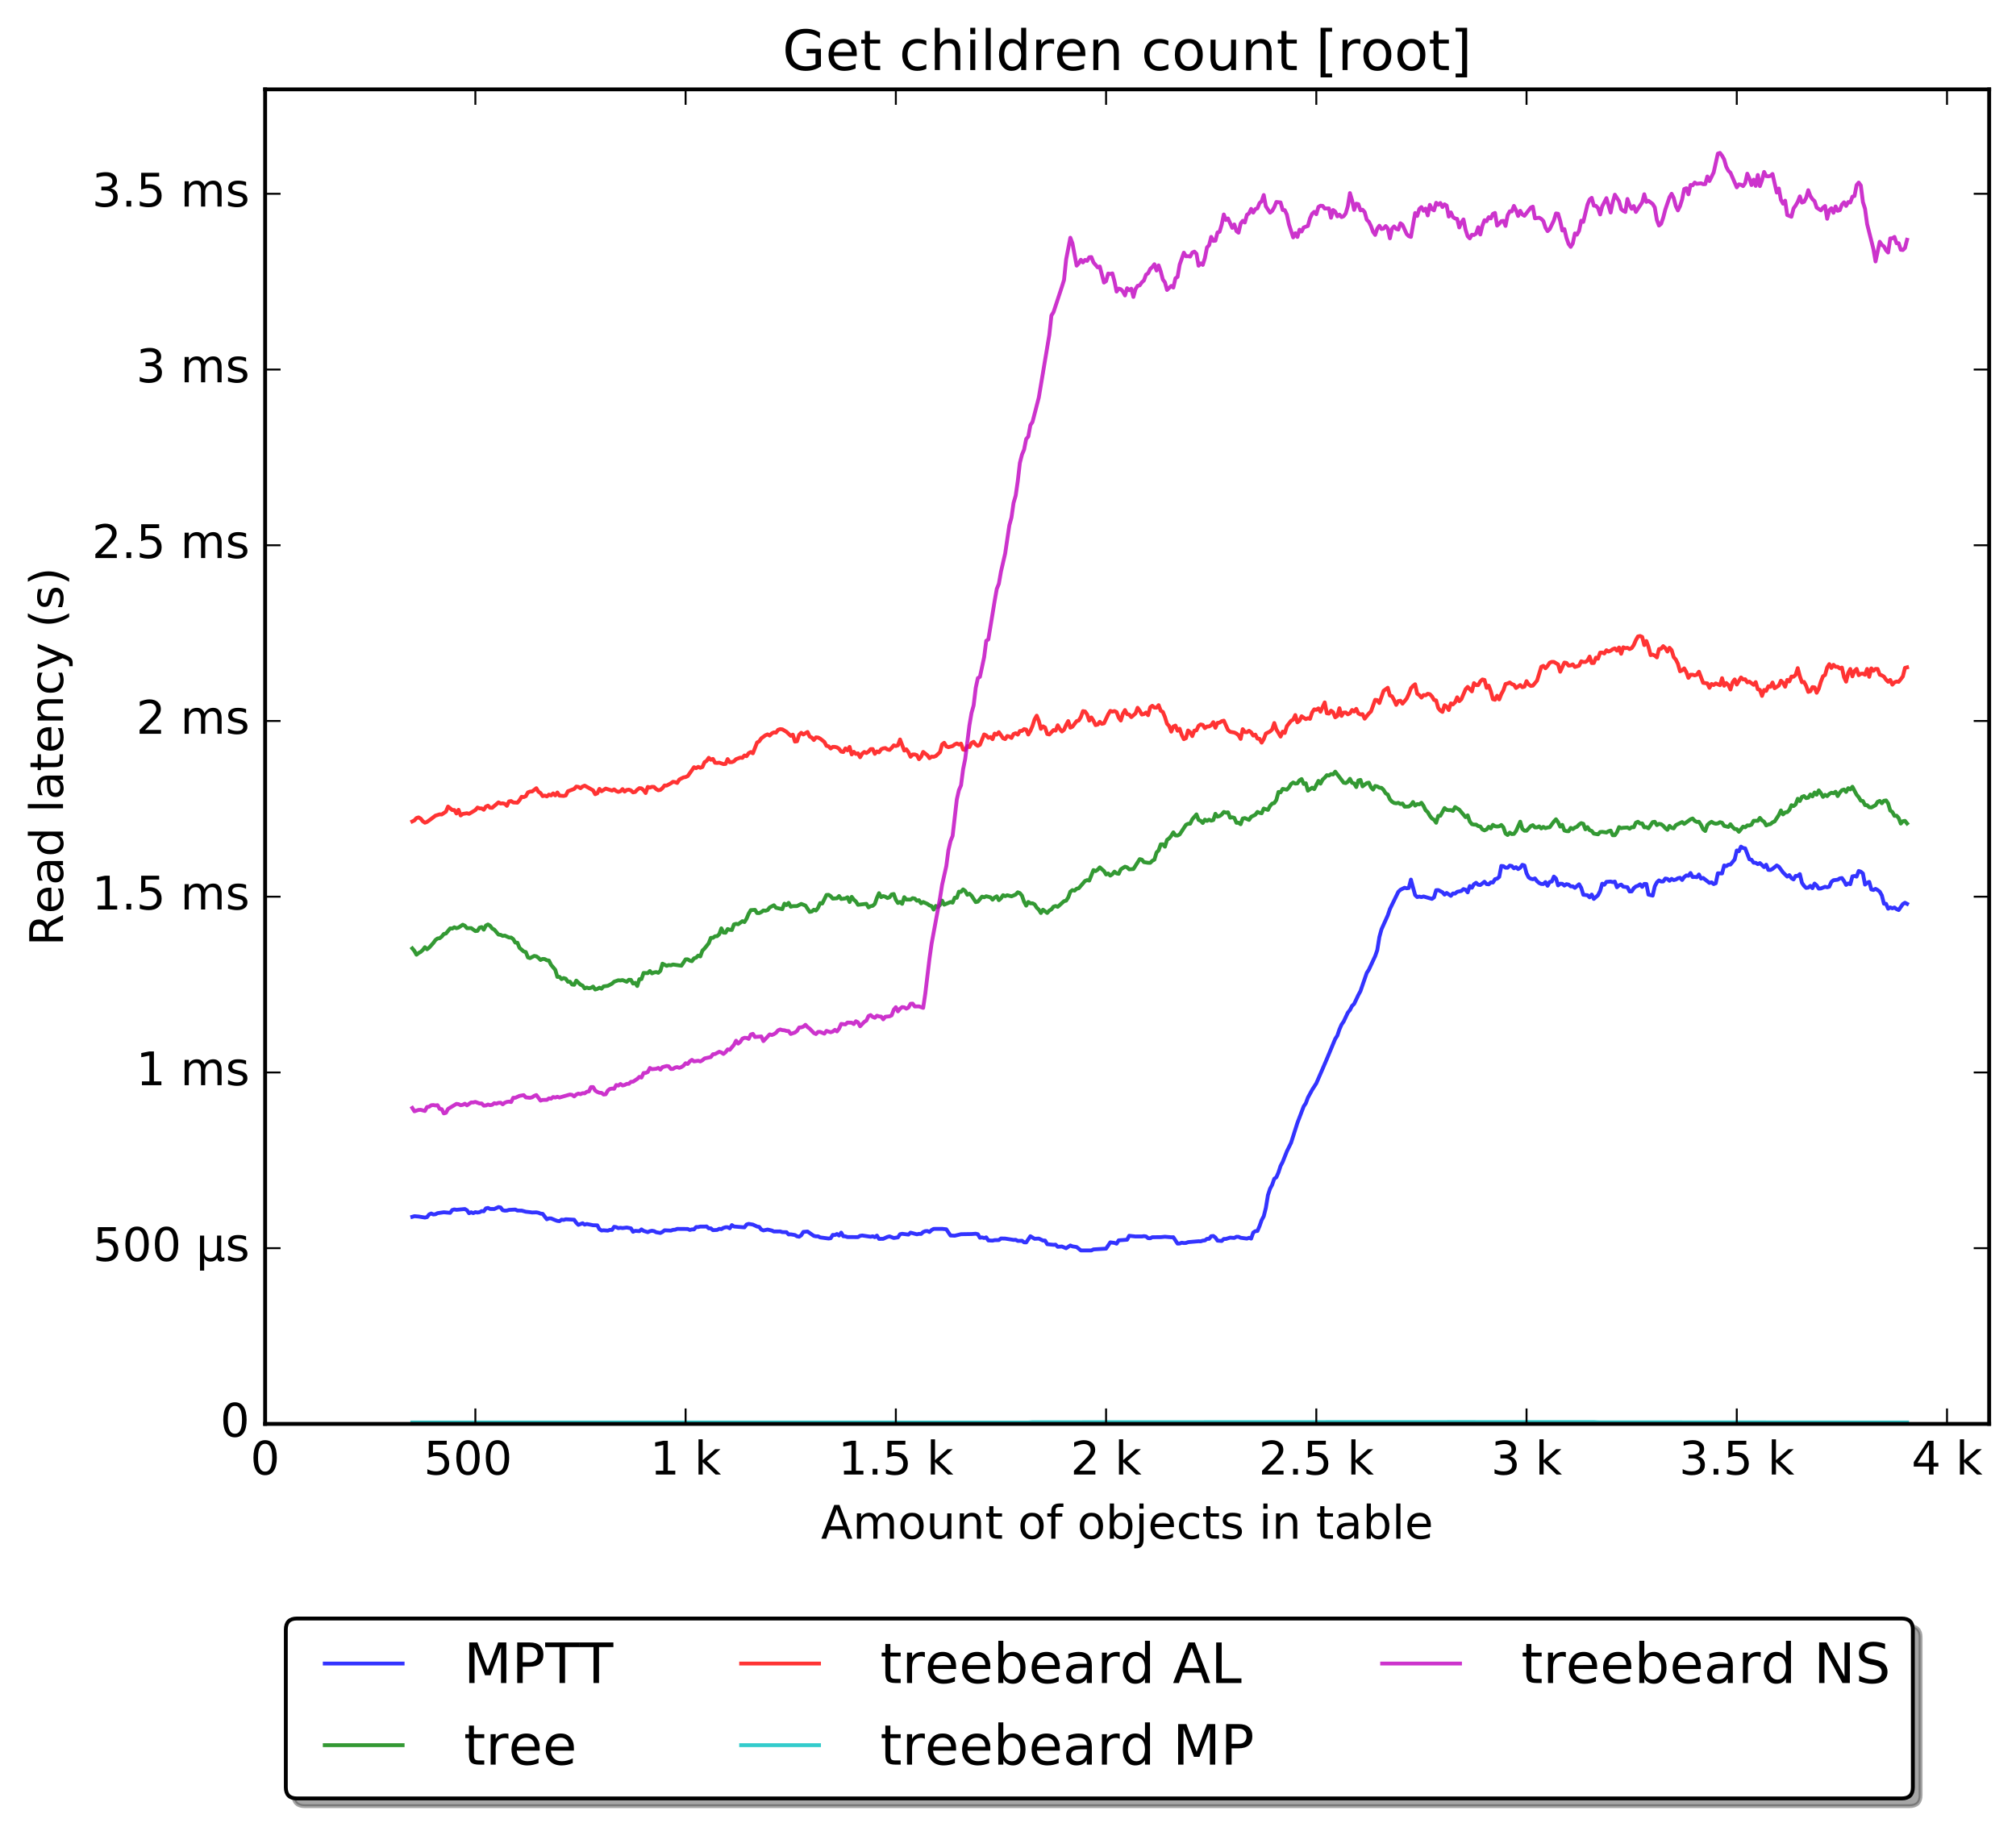 <?xml version="1.0" encoding="utf-8" standalone="no"?>
<!DOCTYPE svg PUBLIC "-//W3C//DTD SVG 1.1//EN"
  "http://www.w3.org/Graphics/SVG/1.1/DTD/svg11.dtd">
<!-- Created with matplotlib (http://matplotlib.org/) -->
<svg height="472pt" version="1.1" viewBox="0 0 522 472" width="522pt" xmlns="http://www.w3.org/2000/svg" xmlns:xlink="http://www.w3.org/1999/xlink">
 <defs>
  <style type="text/css">
*{stroke-linecap:butt;stroke-linejoin:round;stroke-miterlimit:100000;}
  </style>
 </defs>
 <g id="figure_1">
  <g id="patch_1">
   <path d="M 0 472.935 
L 522.251 472.935 
L 522.251 0 
L 0 0 
z
" style="fill:#ffffff;"/>
  </g>
  <g id="axes_1">
   <g id="patch_2">
    <path d="M 68.651 368.742 
L 515.051 368.742 
L 515.051 23.142 
L 68.651 23.142 
z
" style="fill:#ffffff;"/>
   </g>
   <g id="line2d_1">
    <path clip-path="url(#pc785d7ce01)" d="M 106.756 315.113 
L 107.301 314.952 
L 108.389 315.04 
L 110.022 315.305 
L 110.567 315.194 
L 111.111 314.505 
L 111.655 314.252 
L 112.2 314.511 
L 112.744 314.451 
L 113.289 314.168 
L 114.922 313.937 
L 116.555 314.083 
L 117.099 313.353 
L 117.643 313.197 
L 118.188 313.302 
L 120.365 313.1 
L 120.91 313.417 
L 121.454 314.184 
L 121.998 313.936 
L 122.543 314.159 
L 123.087 313.902 
L 123.631 314.01 
L 124.176 313.921 
L 124.72 313.63 
L 125.264 313.682 
L 125.809 312.931 
L 126.353 312.811 
L 126.897 313.081 
L 127.986 313.099 
L 129.075 312.588 
L 129.619 312.699 
L 130.164 313.409 
L 130.708 313.517 
L 131.252 313.492 
L 131.797 313.318 
L 133.43 313.232 
L 133.974 313.496 
L 135.063 313.503 
L 136.152 313.795 
L 137.24 313.917 
L 137.785 313.994 
L 138.873 313.961 
L 139.418 314.06 
L 139.962 314.289 
L 140.506 314.339 
L 141.595 315.751 
L 142.139 315.521 
L 142.684 315.525 
L 143.773 315.978 
L 144.317 316.171 
L 144.861 316.241 
L 145.406 315.853 
L 145.95 315.919 
L 146.494 315.749 
L 148.672 315.871 
L 149.216 316.668 
L 149.76 317.195 
L 150.849 316.78 
L 151.394 317.14 
L 151.938 316.969 
L 153.571 317.297 
L 154.66 317.321 
L 155.204 318.33 
L 155.748 318.658 
L 156.293 318.6 
L 157.381 318.69 
L 157.926 318.486 
L 158.47 318.511 
L 159.015 317.702 
L 159.559 317.796 
L 160.103 318.054 
L 160.648 317.946 
L 161.192 318.038 
L 162.281 317.889 
L 163.369 318.096 
L 163.914 318.987 
L 164.458 318.741 
L 165.547 318.829 
L 166.091 318.372 
L 166.636 318.742 
L 167.724 319.093 
L 168.269 318.836 
L 168.813 318.719 
L 169.357 318.814 
L 169.902 319.107 
L 170.99 319.299 
L 171.535 319.02 
L 172.079 318.603 
L 173.712 318.685 
L 174.257 318.492 
L 174.801 318.449 
L 175.345 318.241 
L 178.067 318.266 
L 178.611 318.52 
L 179.156 318.379 
L 179.7 318.371 
L 180.244 317.765 
L 180.789 317.761 
L 181.333 317.637 
L 182.422 317.643 
L 182.966 317.608 
L 183.511 318.1 
L 184.055 318.106 
L 184.599 318.571 
L 185.688 318.512 
L 186.232 318.22 
L 186.777 318.303 
L 187.321 317.985 
L 187.865 317.815 
L 188.41 317.805 
L 188.954 318.088 
L 189.499 317.259 
L 190.043 317.623 
L 192.765 317.842 
L 193.309 317.113 
L 193.853 316.94 
L 194.942 317.127 
L 196.031 317.631 
L 196.575 317.728 
L 197.12 318.415 
L 197.664 318.639 
L 198.753 318.413 
L 199.841 318.661 
L 200.386 318.917 
L 202.019 318.896 
L 202.563 319.075 
L 203.652 319.097 
L 204.196 319.679 
L 204.741 319.648 
L 205.829 319.829 
L 206.374 320.157 
L 206.918 320.269 
L 207.462 319.89 
L 208.007 319.017 
L 209.095 318.926 
L 210.728 320.051 
L 211.273 320.171 
L 211.817 320.157 
L 212.362 320.448 
L 214.539 320.734 
L 215.083 320.657 
L 215.628 319.794 
L 216.172 319.836 
L 216.716 319.567 
L 217.261 319.955 
L 217.805 319.214 
L 218.349 320.14 
L 218.894 320.179 
L 219.438 320.356 
L 220.527 320.357 
L 222.16 320.37 
L 222.704 320.042 
L 223.249 319.95 
L 225.426 320.281 
L 225.97 320.154 
L 226.515 320.387 
L 227.059 319.981 
L 227.604 320.831 
L 228.692 320.809 
L 229.781 320.32 
L 230.325 320.181 
L 231.414 320.596 
L 232.503 320.444 
L 233.047 319.631 
L 233.591 319.509 
L 235.225 319.721 
L 235.769 319.213 
L 237.402 319.651 
L 237.946 319.525 
L 238.491 319.549 
L 239.035 319.054 
L 239.579 318.824 
L 240.124 318.792 
L 240.668 319.047 
L 241.212 318.544 
L 241.757 318.246 
L 243.934 318.234 
L 245.023 318.344 
L 246.112 319.954 
L 247.2 320.012 
L 248.833 319.62 
L 251.555 319.576 
L 252.644 319.494 
L 253.188 319.623 
L 253.733 320.53 
L 254.277 320.45 
L 254.821 320.607 
L 255.366 320.439 
L 255.91 321.228 
L 256.999 321.284 
L 257.543 321.154 
L 258.632 321.139 
L 259.176 320.725 
L 260.265 320.75 
L 262.442 321.096 
L 262.987 321.066 
L 263.531 321.352 
L 264.62 321.316 
L 265.164 321.717 
L 265.709 321.745 
L 266.797 320.145 
L 267.886 320.802 
L 268.975 320.741 
L 270.063 321.261 
L 270.608 321.265 
L 271.152 322.2 
L 272.785 322.366 
L 273.33 322.32 
L 273.874 322.875 
L 274.963 322.801 
L 276.051 323.254 
L 277.14 322.537 
L 277.684 322.774 
L 278.773 322.939 
L 279.862 323.815 
L 282.584 323.824 
L 283.128 323.55 
L 286.394 323.356 
L 287.483 321.73 
L 288.571 321.871 
L 289.116 322.074 
L 289.66 321.203 
L 291.838 321.048 
L 292.382 320.03 
L 294.015 320.208 
L 295.648 320.205 
L 296.192 320.119 
L 296.737 320.197 
L 297.281 320.637 
L 297.826 320.668 
L 298.37 320.396 
L 300.547 320.381 
L 301.636 320.272 
L 303.269 320.415 
L 303.813 320.4 
L 304.902 322.049 
L 305.447 322.027 
L 305.991 321.814 
L 306.535 321.909 
L 307.08 321.885 
L 307.624 321.672 
L 310.346 321.44 
L 310.89 321.469 
L 311.434 321.286 
L 311.979 321.225 
L 312.523 320.818 
L 313.068 320.816 
L 313.612 320.139 
L 314.156 320.078 
L 314.701 320.473 
L 315.245 321.277 
L 316.334 321.37 
L 316.878 320.847 
L 317.422 320.847 
L 318.511 320.505 
L 319.6 320.583 
L 320.144 320.288 
L 320.689 320.294 
L 321.233 320.541 
L 322.866 320.754 
L 323.41 320.552 
L 323.955 320.756 
L 324.499 319.187 
L 325.043 318.828 
L 325.588 318.776 
L 326.132 317.517 
L 326.676 315.971 
L 327.221 314.969 
L 327.765 312.806 
L 328.31 309.482 
L 328.854 307.83 
L 329.398 306.827 
L 329.943 305.252 
L 330.487 304.877 
L 331.031 303.606 
L 331.576 301.935 
L 332.12 300.901 
L 333.209 298.153 
L 334.297 295.934 
L 335.931 290.808 
L 337.564 286.52 
L 338.108 285.718 
L 338.652 284.253 
L 339.741 282.248 
L 340.83 280.544 
L 342.463 276.794 
L 343.552 274.258 
L 345.729 269.032 
L 346.273 268.192 
L 346.818 266.582 
L 347.362 265.335 
L 347.906 264.554 
L 348.995 262.236 
L 349.539 261.563 
L 350.084 260.5 
L 350.628 259.971 
L 351.717 257.667 
L 352.261 256.668 
L 353.894 251.946 
L 354.439 251.108 
L 356.072 247.597 
L 356.616 246.053 
L 357.16 242.658 
L 357.705 240.663 
L 359.338 237.045 
L 359.882 235.424 
L 362.06 230.96 
L 362.604 230.433 
L 363.693 229.891 
L 364.237 230.045 
L 364.781 229.955 
L 365.326 227.788 
L 366.415 231.804 
L 366.959 232.309 
L 367.503 232.187 
L 368.048 232.32 
L 368.592 232.155 
L 370.769 232.784 
L 371.314 232.382 
L 371.858 230.533 
L 372.402 230.496 
L 373.491 231.06 
L 374.036 231.673 
L 374.58 231.24 
L 375.669 231.992 
L 376.213 231.371 
L 376.757 231.419 
L 377.302 230.947 
L 378.39 230.728 
L 378.935 230.243 
L 379.479 230.406 
L 380.023 231.094 
L 380.568 229.458 
L 381.112 229.892 
L 381.657 228.966 
L 382.201 228.609 
L 382.745 229.118 
L 383.29 229.189 
L 384.378 228.335 
L 384.923 228.952 
L 385.467 229.02 
L 386.011 228.506 
L 386.556 228.55 
L 387.1 227.678 
L 387.644 227.537 
L 388.189 227.095 
L 388.733 224.246 
L 389.278 224.309 
L 389.822 224.697 
L 390.366 224.711 
L 390.911 224.16 
L 391.455 224.283 
L 391.999 224.866 
L 392.544 224.572 
L 393.088 225.059 
L 393.632 224.722 
L 394.177 223.963 
L 394.721 224.131 
L 395.265 226.15 
L 395.81 227.223 
L 396.354 227.56 
L 396.899 227.698 
L 397.443 227.481 
L 397.987 228.206 
L 398.532 228.67 
L 399.076 228.919 
L 399.62 228.933 
L 400.165 228.419 
L 400.709 229.385 
L 401.253 228.394 
L 401.798 228.29 
L 402.342 227.005 
L 402.886 227.493 
L 403.431 229.29 
L 403.975 228.848 
L 404.52 228.876 
L 405.064 229.341 
L 405.608 228.966 
L 406.153 229.082 
L 406.697 229.529 
L 407.241 229.54 
L 407.786 229.925 
L 408.874 228.988 
L 409.419 229.924 
L 409.963 231.712 
L 411.052 231.837 
L 411.596 232.382 
L 412.141 231.661 
L 412.685 232.794 
L 413.774 231.82 
L 414.318 230.734 
L 414.862 228.844 
L 415.407 229.117 
L 415.951 228.371 
L 417.04 228.289 
L 417.584 228.441 
L 418.128 228.299 
L 418.673 229.772 
L 419.217 229.276 
L 419.762 229.073 
L 420.306 229.615 
L 421.395 229.757 
L 421.939 230.859 
L 422.483 230.844 
L 423.028 230.01 
L 423.572 229.565 
L 424.116 229.376 
L 424.661 229.009 
L 425.205 229.681 
L 425.749 228.903 
L 426.294 228.922 
L 426.838 231.681 
L 427.927 231.934 
L 428.471 229.537 
L 429.016 228.49 
L 429.56 227.992 
L 430.104 228.286 
L 430.649 228.267 
L 431.193 227.514 
L 431.737 227.602 
L 432.282 228.09 
L 432.826 227.594 
L 433.37 227.909 
L 433.915 227.776 
L 434.459 227.436 
L 435.004 227.315 
L 435.548 227.885 
L 436.092 227.134 
L 436.637 226.705 
L 437.181 226.794 
L 437.725 226.085 
L 438.27 227.13 
L 438.814 227.089 
L 439.358 227.164 
L 439.903 226.46 
L 440.447 227.53 
L 440.991 227.357 
L 442.625 228.645 
L 443.169 228.491 
L 443.713 228.948 
L 444.258 228.729 
L 444.802 226.151 
L 445.891 226.193 
L 446.435 224.123 
L 446.979 224.301 
L 447.524 223.926 
L 448.068 223.888 
L 449.157 222.563 
L 449.701 220.247 
L 450.246 220.448 
L 450.79 219.253 
L 451.334 219.61 
L 451.879 219.688 
L 452.967 222.531 
L 453.512 222.649 
L 454.056 223.417 
L 454.6 223.432 
L 455.145 223.78 
L 455.689 223.508 
L 456.778 224.552 
L 457.322 223.932 
L 457.867 225.272 
L 458.411 225.3 
L 458.955 225.013 
L 460.044 224.123 
L 460.588 224.445 
L 461.677 225.926 
L 462.766 227.005 
L 463.31 226.629 
L 463.854 227.415 
L 464.399 227.741 
L 464.943 226.829 
L 465.488 226.841 
L 466.032 226.365 
L 466.576 228.611 
L 467.121 229.424 
L 467.665 229.934 
L 468.209 229.857 
L 468.754 229.412 
L 469.298 230.004 
L 469.842 228.813 
L 470.387 229.297 
L 470.931 230.124 
L 471.475 230.085 
L 472.564 229.645 
L 473.109 229.788 
L 473.653 229.621 
L 474.197 228.389 
L 474.742 227.943 
L 475.83 227.819 
L 476.375 227.474 
L 476.919 227.381 
L 477.463 228.148 
L 478.008 229.164 
L 478.552 228.782 
L 479.096 228.976 
L 479.641 226.951 
L 480.185 226.851 
L 480.73 227.009 
L 481.274 225.557 
L 481.818 225.739 
L 482.363 226.203 
L 482.907 229.08 
L 483.451 228.612 
L 483.996 228.377 
L 484.54 230.343 
L 485.084 230.476 
L 485.629 230.188 
L 486.173 230.485 
L 486.717 230.917 
L 487.262 231.874 
L 487.806 234.023 
L 488.351 234.055 
L 488.895 235.329 
L 489.439 234.985 
L 489.984 235.232 
L 490.528 235.013 
L 491.072 235.428 
L 491.617 235.666 
L 492.705 234.112 
L 493.25 233.786 
L 493.794 234.071 
L 493.794 234.071 
" style="fill:none;opacity:0.8;stroke:#0000ff;stroke-linecap:square;"/>
   </g>
   <g id="line2d_2">
    <path clip-path="url(#pc785d7ce01)" d="M 106.756 245.601 
L 107.301 246.261 
L 107.845 247.239 
L 108.389 246.795 
L 108.934 246.508 
L 109.478 246.002 
L 110.022 245.293 
L 110.567 245.833 
L 111.111 245.415 
L 112.2 244.2 
L 112.744 243.443 
L 113.289 243.032 
L 113.833 242.975 
L 114.377 242.546 
L 114.922 241.866 
L 115.466 241.747 
L 116.555 240.426 
L 117.099 240.475 
L 117.643 240.134 
L 118.188 240.377 
L 118.732 240.204 
L 119.821 239.475 
L 120.365 239.736 
L 120.91 240.378 
L 121.998 240.344 
L 123.087 241.11 
L 123.631 241.058 
L 124.176 240.229 
L 124.72 240.079 
L 125.264 240.759 
L 125.809 239.686 
L 126.353 239.407 
L 126.897 239.743 
L 127.442 240.459 
L 127.986 240.734 
L 129.075 242.023 
L 129.619 242.092 
L 130.164 242.365 
L 130.708 242.284 
L 131.797 242.787 
L 132.341 242.788 
L 132.885 243.203 
L 133.43 244.1 
L 133.974 244.131 
L 134.518 245.468 
L 135.607 246.398 
L 136.152 246.553 
L 136.696 247.946 
L 137.24 248.121 
L 138.329 247.556 
L 138.873 247.659 
L 139.418 248.041 
L 139.962 248.597 
L 140.506 248.334 
L 141.051 248.37 
L 141.595 248.68 
L 142.139 248.752 
L 142.684 249.862 
L 143.773 251.149 
L 144.317 252.985 
L 144.861 252.964 
L 145.406 253.558 
L 145.95 253.287 
L 146.494 253.458 
L 147.039 254.239 
L 147.583 254.231 
L 148.127 254.953 
L 148.672 255.026 
L 149.216 253.946 
L 150.305 254.991 
L 150.849 255.234 
L 151.394 255.966 
L 151.938 255.75 
L 152.482 255.931 
L 153.027 255.809 
L 153.571 255.49 
L 154.115 256.251 
L 154.66 256.09 
L 155.204 255.78 
L 155.748 256.036 
L 156.293 255.44 
L 157.381 255.298 
L 158.47 254.731 
L 159.015 254.232 
L 160.103 253.854 
L 160.648 253.907 
L 161.192 253.804 
L 162.281 254.249 
L 162.825 253.733 
L 163.369 253.755 
L 163.914 254.715 
L 164.458 254.514 
L 165.002 255.346 
L 165.547 253.579 
L 166.091 253.554 
L 166.636 251.961 
L 167.724 252.009 
L 168.269 251.453 
L 168.813 252.073 
L 169.357 251.836 
L 169.902 251.736 
L 170.446 251.93 
L 170.99 251.426 
L 171.535 249.559 
L 172.623 250.121 
L 173.168 249.914 
L 173.712 249.992 
L 174.257 249.774 
L 175.345 249.934 
L 176.434 250.091 
L 177.523 248.439 
L 178.067 248.432 
L 178.611 248.767 
L 179.156 248.908 
L 179.7 248.177 
L 180.244 247.997 
L 180.789 247.461 
L 181.333 247.686 
L 181.878 246.168 
L 182.422 245.634 
L 183.511 244.28 
L 184.055 242.867 
L 184.599 242.863 
L 185.144 242.461 
L 185.688 242.429 
L 186.232 241.931 
L 186.777 240.409 
L 187.321 241.504 
L 187.865 241.546 
L 188.41 240.586 
L 188.954 240.785 
L 189.499 240.843 
L 190.043 239.393 
L 190.587 239.234 
L 191.132 239.355 
L 192.22 238.554 
L 192.765 238.783 
L 193.309 237.899 
L 193.853 236.604 
L 194.398 235.695 
L 195.486 235.618 
L 196.031 236.448 
L 196.575 236.455 
L 197.12 236.196 
L 197.664 235.781 
L 198.208 235.847 
L 198.753 235.686 
L 199.297 234.996 
L 200.386 234.431 
L 200.93 235.087 
L 202.019 235.325 
L 202.563 235.44 
L 203.107 234.02 
L 203.652 234.385 
L 204.196 233.808 
L 204.741 234.813 
L 205.285 234.663 
L 206.374 234.643 
L 207.462 234.08 
L 208.551 234.513 
L 209.64 236.146 
L 210.184 236.051 
L 210.728 235.586 
L 211.273 235.79 
L 211.817 235.089 
L 212.362 233.868 
L 212.906 233.984 
L 213.995 231.768 
L 214.539 231.729 
L 215.083 232.08 
L 215.628 232.712 
L 216.716 232.62 
L 217.261 232.044 
L 217.805 232.812 
L 218.894 232.66 
L 219.438 232.367 
L 219.983 233.597 
L 220.527 232.255 
L 221.071 232.973 
L 221.616 233.453 
L 222.16 234.315 
L 224.337 234.058 
L 224.882 234.985 
L 225.426 234.673 
L 225.97 234.575 
L 226.515 234.08 
L 227.059 232.513 
L 227.604 231.303 
L 228.148 232.333 
L 228.692 232.061 
L 229.237 232.218 
L 229.781 232.561 
L 230.325 232.368 
L 230.87 231.635 
L 231.414 231.518 
L 231.958 233.008 
L 232.503 233.839 
L 233.047 233.573 
L 233.591 234.061 
L 234.136 232.337 
L 234.68 232.961 
L 235.769 232.976 
L 236.313 232.597 
L 236.858 232.703 
L 237.402 233.254 
L 237.946 233.12 
L 238.491 233.931 
L 239.035 233.586 
L 240.124 234.072 
L 240.668 234.463 
L 241.212 234.651 
L 241.757 235.55 
L 242.301 234.61 
L 242.846 234.958 
L 243.39 234.343 
L 243.934 233.229 
L 244.479 234.277 
L 246.112 233.594 
L 246.656 233.762 
L 247.2 232.474 
L 247.745 232.496 
L 248.289 230.915 
L 248.833 230.961 
L 249.378 230.325 
L 249.922 230.728 
L 250.467 231.721 
L 251.011 231.432 
L 251.555 231.947 
L 252.644 233.613 
L 253.188 233.492 
L 254.277 232.203 
L 254.821 232.362 
L 255.366 232.101 
L 256.454 232.373 
L 256.999 232.987 
L 257.543 232.416 
L 258.088 232.116 
L 258.632 233.116 
L 259.176 232.633 
L 259.721 231.822 
L 260.265 232.079 
L 260.809 231.831 
L 261.898 232.125 
L 262.987 231.66 
L 263.531 231.076 
L 264.075 231.289 
L 264.62 231.948 
L 265.164 233.529 
L 265.709 234.531 
L 266.253 233.567 
L 266.797 233.934 
L 267.342 233.925 
L 267.886 234.198 
L 268.43 235.052 
L 268.975 235.571 
L 269.519 236.436 
L 270.063 235.583 
L 271.152 236.418 
L 271.696 235.81 
L 272.241 235.493 
L 272.785 234.8 
L 273.33 234.63 
L 273.874 234.844 
L 275.507 233.371 
L 276.051 233.246 
L 276.596 232.403 
L 277.14 230.903 
L 277.684 230.507 
L 278.229 230.64 
L 278.773 230.143 
L 279.317 230.026 
L 280.95 228.13 
L 281.495 227.92 
L 282.039 228.04 
L 283.128 225.318 
L 283.672 225.591 
L 284.217 225.227 
L 284.761 224.62 
L 285.85 225.566 
L 286.394 226.462 
L 286.938 226.191 
L 287.483 226.752 
L 288.027 226.381 
L 288.571 225.722 
L 289.116 226.178 
L 289.66 226.291 
L 290.205 225.123 
L 291.293 224.441 
L 291.838 224.617 
L 292.382 225.129 
L 293.471 225.047 
L 295.104 222.488 
L 295.648 222.614 
L 296.192 223.259 
L 297.281 223.434 
L 297.826 223.44 
L 298.37 222.913 
L 298.914 222.616 
L 299.459 220.768 
L 300.003 220.218 
L 300.547 218.65 
L 301.092 218.654 
L 301.636 219.266 
L 302.18 217.494 
L 302.725 217.119 
L 303.269 216.446 
L 303.813 215.549 
L 304.358 216.349 
L 304.902 216.382 
L 305.447 216.087 
L 307.08 213.595 
L 307.624 213.336 
L 308.168 213.307 
L 308.713 212.17 
L 309.801 210.9 
L 310.346 212.332 
L 310.89 212.556 
L 311.434 213.124 
L 311.979 212.258 
L 312.523 212.582 
L 313.068 212.256 
L 313.612 212.527 
L 314.156 212.364 
L 314.701 210.742 
L 315.245 211.476 
L 315.789 211.333 
L 316.334 210.944 
L 316.878 210.263 
L 317.422 210.447 
L 317.967 210.37 
L 318.511 211.755 
L 319.055 211.653 
L 319.6 211.805 
L 320.144 213.073 
L 320.689 213.062 
L 321.233 213.45 
L 321.777 211.97 
L 322.322 211.859 
L 323.41 212.33 
L 323.955 211.528 
L 325.043 210.993 
L 325.588 210.258 
L 326.132 210.496 
L 326.676 210.612 
L 327.221 209.381 
L 328.31 209.744 
L 328.854 208.701 
L 329.398 208.106 
L 329.943 207.961 
L 330.487 207.158 
L 331.031 205.091 
L 331.576 205.196 
L 332.12 204.297 
L 333.209 204.499 
L 333.753 203.905 
L 334.297 203.024 
L 334.842 202.64 
L 335.386 202.925 
L 335.931 202.862 
L 336.475 202.065 
L 337.019 201.75 
L 337.564 203.02 
L 338.108 202.833 
L 338.652 204.763 
L 339.741 203.984 
L 340.285 204.353 
L 341.374 202.224 
L 341.918 202.94 
L 342.463 201.889 
L 343.007 201.399 
L 343.552 200.75 
L 344.096 200.849 
L 344.64 200.469 
L 345.185 200.554 
L 345.729 199.833 
L 347.362 201.958 
L 347.906 202.686 
L 348.451 202.798 
L 348.995 202.448 
L 349.539 201.683 
L 350.084 202.719 
L 350.628 202.884 
L 351.173 203.822 
L 351.717 202.118 
L 352.261 201.962 
L 352.806 203.642 
L 353.894 202.792 
L 354.439 202.681 
L 354.983 203.884 
L 355.527 204.483 
L 356.072 203.55 
L 356.616 203.66 
L 357.16 203.983 
L 357.705 204.031 
L 358.249 204.562 
L 358.794 205.457 
L 359.338 205.752 
L 359.882 207.002 
L 360.427 207.606 
L 360.971 207.936 
L 361.515 208.039 
L 362.06 207.897 
L 362.604 208.224 
L 363.148 208.085 
L 363.693 208.902 
L 364.781 208.868 
L 365.326 208.464 
L 365.87 207.698 
L 366.415 208.624 
L 366.959 208.241 
L 367.503 208.297 
L 368.048 207.892 
L 368.592 208.697 
L 369.136 209.829 
L 369.681 210.308 
L 370.225 211.266 
L 370.769 211.955 
L 371.314 212.287 
L 371.858 213.066 
L 372.402 211.279 
L 372.947 211.258 
L 374.036 209.255 
L 374.58 209.724 
L 375.124 209.811 
L 375.669 209.786 
L 376.213 209.995 
L 376.757 209.008 
L 377.846 209.678 
L 379.479 211.621 
L 380.023 211.144 
L 380.568 212.731 
L 381.112 213.429 
L 381.657 213.547 
L 382.201 213.542 
L 382.745 213.928 
L 383.29 214.031 
L 383.834 214.8 
L 384.378 215.036 
L 384.923 214.796 
L 385.467 214.115 
L 386.011 214.531 
L 386.556 213.611 
L 387.1 213.969 
L 387.644 214.04 
L 388.189 213.98 
L 388.733 213.639 
L 389.278 214.26 
L 389.822 215.84 
L 390.366 216.239 
L 390.911 215.624 
L 391.455 215.996 
L 391.999 215.951 
L 392.544 215.228 
L 393.632 212.784 
L 394.177 214.657 
L 394.721 215.116 
L 395.265 215.125 
L 396.354 213.93 
L 396.899 213.682 
L 397.443 214.273 
L 397.987 214.271 
L 398.532 213.997 
L 399.076 214.538 
L 399.62 214.133 
L 400.165 214.474 
L 400.709 214.295 
L 401.253 214.239 
L 402.342 212.751 
L 402.886 212.166 
L 403.431 212.919 
L 403.975 214.067 
L 404.52 213.614 
L 405.064 215.065 
L 405.608 215.232 
L 406.153 215.262 
L 406.697 214.388 
L 407.241 214.702 
L 407.786 214.313 
L 408.33 214.105 
L 408.874 213.515 
L 409.419 213.16 
L 409.963 213.334 
L 410.507 214.766 
L 411.052 214.199 
L 411.596 214.985 
L 412.141 215.185 
L 412.685 215.876 
L 413.774 216.063 
L 414.318 215.47 
L 414.862 215.414 
L 415.951 215.593 
L 416.495 215.259 
L 417.04 215.093 
L 417.584 216.301 
L 418.128 216.292 
L 418.673 215.514 
L 419.217 214.195 
L 419.762 214.475 
L 420.306 214.371 
L 421.395 214.296 
L 421.939 214.608 
L 422.483 214.218 
L 423.028 214.238 
L 423.572 213.053 
L 424.116 212.803 
L 424.661 213.266 
L 425.205 213.232 
L 425.749 214.251 
L 426.294 214.194 
L 426.838 214.512 
L 427.927 212.895 
L 428.471 212.813 
L 429.016 213.674 
L 429.56 213.35 
L 430.104 213.431 
L 430.649 213.84 
L 431.193 214.461 
L 431.737 214.896 
L 432.282 213.866 
L 432.826 214.376 
L 433.37 214.521 
L 433.915 213.693 
L 435.548 212.884 
L 436.092 213.356 
L 437.725 212.171 
L 438.27 211.962 
L 438.814 212.578 
L 439.358 212.858 
L 439.903 212.806 
L 440.447 213.633 
L 440.991 214.766 
L 441.536 215.195 
L 442.08 213.642 
L 442.625 213.152 
L 443.169 212.818 
L 443.713 213.164 
L 444.258 213.322 
L 444.802 213.238 
L 445.346 212.913 
L 445.891 213.064 
L 446.435 213.875 
L 447.524 214.149 
L 448.068 213.452 
L 448.612 214.171 
L 449.157 214.689 
L 449.701 214.725 
L 450.246 215.406 
L 451.334 214.074 
L 451.879 214.244 
L 452.423 213.75 
L 452.967 213.782 
L 453.512 213.555 
L 454.056 212.56 
L 455.145 212.565 
L 455.689 211.805 
L 456.233 212.449 
L 456.778 212.804 
L 457.322 213.759 
L 457.867 213.514 
L 458.411 213.42 
L 458.955 212.956 
L 459.5 212.725 
L 460.588 211.057 
L 461.133 209.879 
L 461.677 210.903 
L 462.221 210.39 
L 462.766 210.311 
L 463.31 209.781 
L 463.854 208.514 
L 464.399 208.742 
L 464.943 208.322 
L 465.488 206.852 
L 466.032 207.441 
L 466.576 206.374 
L 467.121 206.155 
L 467.665 206.688 
L 468.209 206.58 
L 468.754 205.747 
L 469.298 206.248 
L 469.842 205.231 
L 470.387 205.798 
L 470.931 204.68 
L 471.475 205.397 
L 472.02 206.365 
L 472.564 205.837 
L 473.109 206.17 
L 473.653 205.607 
L 474.197 205.296 
L 474.742 205.425 
L 475.286 205.039 
L 475.83 206.161 
L 476.375 205.268 
L 476.919 204.642 
L 477.463 204.457 
L 478.008 205.084 
L 478.552 204.111 
L 479.096 204.441 
L 479.641 203.744 
L 480.73 205.799 
L 481.274 206.438 
L 481.818 207.348 
L 482.363 207.439 
L 482.907 208.49 
L 483.451 208.52 
L 483.996 209.052 
L 484.54 209.105 
L 485.629 208.523 
L 486.173 207.649 
L 486.717 207.412 
L 487.262 208.015 
L 487.806 207.373 
L 488.351 207.283 
L 488.895 208.059 
L 489.439 209.912 
L 489.984 210.268 
L 490.528 211.282 
L 491.072 211.231 
L 491.617 211.841 
L 492.161 213.281 
L 492.705 212.674 
L 493.25 212.579 
L 493.794 213.244 
L 493.794 213.244 
" style="fill:none;opacity:0.8;stroke:#008000;stroke-linecap:square;"/>
   </g>
   <g id="line2d_3">
    <path clip-path="url(#pc785d7ce01)" d="M 106.756 212.722 
L 107.301 212.452 
L 107.845 211.839 
L 108.389 211.683 
L 108.934 212.003 
L 109.478 212.679 
L 110.022 213.053 
L 110.567 212.848 
L 111.655 212.061 
L 112.744 211.229 
L 113.833 210.886 
L 114.377 210.923 
L 115.466 210.188 
L 116.01 208.872 
L 117.099 209.774 
L 117.643 209.772 
L 118.188 210.664 
L 118.732 209.712 
L 119.276 211.173 
L 119.821 210.779 
L 120.91 210.601 
L 121.454 210.761 
L 123.087 209.786 
L 123.631 209.134 
L 124.176 209.341 
L 124.72 209.352 
L 125.264 209.701 
L 125.809 208.878 
L 126.353 208.637 
L 126.897 209.177 
L 127.442 209.191 
L 129.075 207.785 
L 129.619 208.091 
L 130.164 208.031 
L 130.708 208.169 
L 131.252 208.681 
L 131.797 207.537 
L 132.341 207.442 
L 132.885 207.807 
L 133.974 207.874 
L 134.518 207.218 
L 135.063 206.342 
L 135.607 206.423 
L 136.152 206.185 
L 136.696 205.201 
L 137.24 204.999 
L 137.785 204.961 
L 138.873 204.124 
L 139.418 205.033 
L 139.962 205.375 
L 140.506 206.173 
L 141.051 206.031 
L 141.595 206.249 
L 142.139 205.78 
L 142.684 205.987 
L 143.228 205.461 
L 143.773 205.979 
L 144.317 205.231 
L 144.861 206.041 
L 145.95 206.128 
L 146.494 205.997 
L 147.039 204.911 
L 148.672 204.304 
L 149.216 203.696 
L 149.76 203.78 
L 150.305 204.121 
L 150.849 203.682 
L 151.394 203.456 
L 153.571 204.676 
L 154.115 205.678 
L 154.66 205.436 
L 155.204 204.294 
L 155.748 204.902 
L 156.837 204.22 
L 158.47 204.732 
L 159.015 204.433 
L 159.559 204.85 
L 160.103 205.071 
L 160.648 204.896 
L 161.192 204.353 
L 161.736 204.99 
L 162.281 204.575 
L 162.825 204.492 
L 163.369 204.688 
L 163.914 205.2 
L 164.458 205.089 
L 165.002 204.507 
L 165.547 204.105 
L 166.091 204.166 
L 166.636 204.634 
L 167.18 205.373 
L 167.724 203.787 
L 168.269 203.958 
L 168.813 203.756 
L 169.357 203.79 
L 169.902 204.346 
L 170.446 204.654 
L 170.99 204.557 
L 171.535 204.087 
L 172.079 203.41 
L 172.623 203.444 
L 173.712 202.839 
L 174.257 202.462 
L 174.801 202.542 
L 175.345 202.758 
L 175.89 201.871 
L 176.978 201.321 
L 177.523 201.226 
L 178.067 200.986 
L 179.7 198.684 
L 180.244 198.935 
L 180.789 198.588 
L 181.333 198.834 
L 181.878 198.628 
L 182.422 197.38 
L 182.966 197.042 
L 183.511 196.243 
L 184.055 196.756 
L 184.599 196.53 
L 185.144 197.524 
L 185.688 197.574 
L 186.232 197.497 
L 187.321 197.875 
L 187.865 197.83 
L 188.41 196.579 
L 188.954 197.389 
L 189.499 197.368 
L 190.043 197.142 
L 190.587 196.597 
L 191.676 196.197 
L 192.22 196.268 
L 192.765 195.635 
L 193.309 195.834 
L 193.853 195.038 
L 194.398 194.757 
L 194.942 195.082 
L 196.031 192.282 
L 196.575 191.982 
L 197.12 191.198 
L 198.208 190.405 
L 198.753 190.177 
L 199.297 190.487 
L 199.841 189.919 
L 200.386 189.658 
L 200.93 189.727 
L 201.474 188.997 
L 202.019 188.82 
L 202.563 188.873 
L 203.652 189.52 
L 204.741 190.555 
L 205.285 190.245 
L 205.829 192.047 
L 206.374 191.962 
L 206.918 190.307 
L 207.462 189.767 
L 208.007 190.206 
L 209.095 189.556 
L 209.64 190.739 
L 210.184 191.003 
L 210.728 191.636 
L 211.273 190.952 
L 211.817 190.999 
L 212.362 191.275 
L 213.45 192.131 
L 213.995 193.145 
L 214.539 193.268 
L 215.083 193.841 
L 215.628 193.415 
L 216.172 193.419 
L 216.716 193.546 
L 217.261 193.917 
L 217.805 194.634 
L 218.349 194.748 
L 218.894 193.812 
L 219.438 194.309 
L 219.983 193.421 
L 220.527 195.37 
L 221.071 194.689 
L 221.616 195.24 
L 222.16 195.095 
L 222.704 196.1 
L 223.249 195.167 
L 223.793 194.732 
L 224.337 195.012 
L 224.882 194.649 
L 225.426 193.998 
L 225.97 193.983 
L 226.515 195.22 
L 227.059 194.592 
L 227.604 194.83 
L 228.148 194.04 
L 228.692 193.808 
L 229.237 193.722 
L 229.781 194.085 
L 230.325 194.205 
L 230.87 193.695 
L 231.414 193.027 
L 231.958 193.196 
L 232.503 193.009 
L 233.047 191.499 
L 234.136 194.372 
L 234.68 194.041 
L 235.225 194.802 
L 235.769 195.976 
L 236.313 195.385 
L 236.858 195.376 
L 237.402 195.567 
L 237.946 196.602 
L 238.491 195.992 
L 239.035 194.722 
L 240.124 195.58 
L 240.668 196.349 
L 241.212 195.945 
L 241.757 195.988 
L 242.301 195.798 
L 243.39 194.779 
L 243.934 192.774 
L 244.479 192.361 
L 245.023 193.272 
L 245.567 193.492 
L 246.656 193.21 
L 247.2 192.784 
L 247.745 192.53 
L 248.289 192.807 
L 248.833 192.57 
L 249.378 194.109 
L 249.922 194.221 
L 250.467 193.204 
L 251.011 193.459 
L 251.555 192.405 
L 252.1 192.099 
L 252.644 192.792 
L 253.188 193.159 
L 253.733 192.872 
L 254.821 190.194 
L 255.366 190.441 
L 255.91 191.066 
L 256.454 190.868 
L 256.999 191.43 
L 257.543 189.971 
L 258.088 190.244 
L 258.632 189.597 
L 259.721 191.178 
L 260.265 191.399 
L 260.809 190.599 
L 261.354 190.75 
L 261.898 191.105 
L 262.442 190.08 
L 262.987 189.886 
L 263.531 190.244 
L 264.075 189.3 
L 264.62 189.278 
L 265.164 188.816 
L 265.709 188.931 
L 266.253 190.217 
L 266.797 189.277 
L 267.342 187.984 
L 267.886 186.282 
L 268.43 185.336 
L 268.975 186.673 
L 269.519 188.75 
L 270.063 188.098 
L 270.608 188.403 
L 271.152 190.073 
L 271.696 190.21 
L 272.785 189.058 
L 273.33 189.213 
L 273.874 187.822 
L 274.418 188.753 
L 274.963 189.437 
L 275.507 188.983 
L 276.051 187.715 
L 276.596 186.733 
L 277.14 188.448 
L 277.684 188.187 
L 278.773 186.744 
L 279.317 186.589 
L 279.862 185.685 
L 280.406 184.158 
L 280.95 184.25 
L 281.495 185.012 
L 282.039 186.619 
L 282.584 185.791 
L 283.128 186.632 
L 283.672 187.78 
L 284.217 187.644 
L 284.761 186.917 
L 285.305 187.454 
L 285.85 187.316 
L 286.938 184.998 
L 287.483 184.096 
L 288.027 184.288 
L 288.571 184.144 
L 289.116 184.401 
L 289.66 185.837 
L 290.205 186.601 
L 290.749 184.838 
L 291.293 183.882 
L 291.838 184.948 
L 292.382 185.043 
L 292.926 185.711 
L 294.015 184.755 
L 294.559 183.292 
L 295.104 184.049 
L 295.648 185.046 
L 296.192 184.917 
L 296.737 184.533 
L 297.281 185.207 
L 297.826 183.163 
L 298.37 182.78 
L 298.914 183.249 
L 299.459 183.265 
L 300.003 182.612 
L 300.547 184.052 
L 301.092 184.367 
L 301.636 185.684 
L 302.18 187.443 
L 302.725 188.006 
L 303.269 189.475 
L 303.813 188.147 
L 304.358 187.9 
L 304.902 189.23 
L 305.447 188.724 
L 305.991 190.367 
L 306.535 191.425 
L 307.08 191.156 
L 307.624 189.171 
L 308.168 189.631 
L 308.713 190.629 
L 309.257 189.198 
L 309.801 189.138 
L 310.346 187.96 
L 310.89 187.606 
L 311.434 187.734 
L 311.979 188.564 
L 312.523 188.137 
L 313.068 188.129 
L 313.612 187.793 
L 314.156 187.022 
L 314.701 188.467 
L 315.245 187.2 
L 315.789 187.137 
L 316.334 186.766 
L 316.878 186.627 
L 317.967 189.048 
L 318.511 189.51 
L 319.6 189.702 
L 320.144 189.957 
L 320.689 190.406 
L 321.233 191.357 
L 321.777 188.827 
L 322.322 189.566 
L 322.866 189.613 
L 323.41 189.245 
L 323.955 189.642 
L 324.499 190.493 
L 325.043 190.24 
L 325.588 191.281 
L 326.132 191.325 
L 326.676 192.321 
L 327.221 191.423 
L 327.765 189.966 
L 328.854 189.426 
L 329.398 188.901 
L 329.943 187.242 
L 330.487 188.893 
L 331.576 190.75 
L 332.12 189.462 
L 332.664 189.814 
L 333.209 188.053 
L 334.297 186.649 
L 334.842 186.383 
L 335.386 185.174 
L 335.931 187.06 
L 336.475 186.656 
L 337.019 185.483 
L 338.108 186.23 
L 338.652 185.987 
L 339.197 186.152 
L 339.741 184.501 
L 340.285 183.698 
L 340.83 183.814 
L 341.374 183.447 
L 341.918 184.315 
L 343.007 181.899 
L 343.552 184.713 
L 344.096 184.798 
L 344.64 184.05 
L 345.185 184.429 
L 345.729 185.766 
L 346.273 185.397 
L 346.818 183.399 
L 347.362 185.393 
L 347.906 184.54 
L 348.451 184.5 
L 348.995 184.993 
L 349.539 184.719 
L 350.084 183.862 
L 350.628 184.263 
L 351.173 183.563 
L 351.717 184.75 
L 352.261 185.034 
L 352.806 184.939 
L 353.35 186.117 
L 354.439 184.755 
L 354.983 184.251 
L 356.072 181.228 
L 356.616 181.308 
L 357.16 182.07 
L 358.249 178.895 
L 359.338 178.107 
L 359.882 180.114 
L 360.427 180.303 
L 360.971 181.294 
L 361.515 182.54 
L 362.06 181.556 
L 362.604 181.454 
L 363.148 182.231 
L 364.237 180.895 
L 364.781 179.719 
L 365.326 178.232 
L 365.87 177.63 
L 366.415 177.206 
L 366.959 179.646 
L 367.503 180.005 
L 368.048 180.651 
L 368.592 179.993 
L 369.136 180.067 
L 369.681 179.662 
L 370.225 179.778 
L 370.769 180.34 
L 371.314 181.26 
L 371.858 181.388 
L 372.402 183.363 
L 372.947 184.025 
L 373.491 184.359 
L 374.036 182.628 
L 374.58 182.981 
L 375.124 183.883 
L 375.669 182.155 
L 376.213 182.412 
L 376.757 181.869 
L 377.302 180.58 
L 377.846 181.579 
L 378.39 181.066 
L 379.479 178.491 
L 380.023 177.884 
L 381.112 179.047 
L 381.657 176.902 
L 382.201 177.409 
L 382.745 177.427 
L 383.29 176.459 
L 383.834 175.957 
L 384.378 176.076 
L 384.923 178.124 
L 385.467 177.559 
L 386.011 179.031 
L 386.556 181.063 
L 387.1 181.215 
L 387.644 180.169 
L 388.189 181.121 
L 388.733 179.746 
L 389.278 178.737 
L 389.822 177.137 
L 390.366 177.007 
L 390.911 176.739 
L 391.455 177.155 
L 391.999 177.341 
L 392.544 178.166 
L 393.632 177.407 
L 394.177 177.96 
L 394.721 177.816 
L 395.265 176.398 
L 395.81 177.23 
L 396.354 177.635 
L 396.899 177.557 
L 397.987 176.255 
L 399.076 172.673 
L 399.62 172.441 
L 400.165 173.061 
L 400.709 172.447 
L 401.253 171.623 
L 401.798 171.402 
L 402.342 171.418 
L 403.431 172.058 
L 403.975 173.954 
L 405.064 171.583 
L 405.608 171.683 
L 406.153 172.375 
L 406.697 172.324 
L 407.241 172.046 
L 407.786 172.726 
L 408.874 172.385 
L 409.419 171.25 
L 409.963 171.431 
L 410.507 171.432 
L 411.052 171.059 
L 411.596 170.033 
L 412.141 171.707 
L 412.685 171.691 
L 413.229 170.314 
L 413.774 170.578 
L 414.318 169.009 
L 414.862 168.999 
L 415.407 169.231 
L 415.951 168.382 
L 416.495 168.73 
L 417.04 168.511 
L 417.584 168.122 
L 418.128 167.915 
L 418.673 168.489 
L 419.217 167.681 
L 419.762 169.307 
L 420.306 167.626 
L 420.85 167.859 
L 421.395 167.762 
L 421.939 168.087 
L 422.483 167.838 
L 423.028 167.045 
L 423.572 165.773 
L 424.116 164.826 
L 424.661 164.706 
L 425.205 164.938 
L 425.749 167.055 
L 426.294 166.008 
L 426.838 167.511 
L 427.383 169.643 
L 427.927 169.529 
L 428.471 169.772 
L 429.016 170.247 
L 429.56 168.095 
L 430.104 168.002 
L 430.649 167.33 
L 431.193 167.836 
L 431.737 168.735 
L 432.282 167.758 
L 432.826 168.355 
L 433.37 170.181 
L 433.915 170.8 
L 434.459 171.897 
L 435.004 173.838 
L 435.548 173.595 
L 436.092 173.087 
L 436.637 174.039 
L 437.181 175.544 
L 437.725 174.735 
L 438.27 174.738 
L 438.814 174.897 
L 439.358 174.724 
L 439.903 173.949 
L 440.991 176.833 
L 442.08 176.969 
L 442.625 178.122 
L 443.169 177.124 
L 443.713 177.397 
L 444.258 176.983 
L 445.346 177.449 
L 445.891 175.627 
L 446.435 177.578 
L 446.979 176.872 
L 447.524 177.409 
L 448.068 178.563 
L 448.612 176.695 
L 449.157 175.949 
L 449.701 177.279 
L 450.79 175.441 
L 451.334 175.95 
L 451.879 175.898 
L 452.423 176.703 
L 452.967 176.52 
L 454.056 177.342 
L 454.6 176.646 
L 455.145 178.496 
L 455.689 178.653 
L 456.233 180.217 
L 456.778 178.671 
L 457.322 178.913 
L 457.867 177.714 
L 458.411 177.882 
L 458.955 176.748 
L 459.5 178.225 
L 460.588 177.535 
L 461.133 176.274 
L 461.677 176.815 
L 462.221 177.837 
L 462.766 176.072 
L 463.31 176.469 
L 463.854 175.207 
L 464.399 175.248 
L 464.943 174.765 
L 465.488 173.022 
L 466.032 175.106 
L 466.576 176.68 
L 467.121 176.591 
L 467.665 177.628 
L 468.209 179.178 
L 468.754 178.997 
L 469.298 177.935 
L 469.842 178.013 
L 470.387 179.401 
L 470.931 178.368 
L 471.475 176.556 
L 472.02 175.145 
L 472.564 174.797 
L 473.109 172.84 
L 473.653 171.988 
L 474.197 172.981 
L 474.742 172.165 
L 475.286 172.674 
L 475.83 172.678 
L 476.375 173.103 
L 476.919 172.879 
L 477.463 175.337 
L 478.008 176.53 
L 478.552 174.275 
L 479.096 173.247 
L 479.641 175.152 
L 480.185 173.737 
L 480.73 173.222 
L 481.274 174.851 
L 481.818 174.481 
L 482.363 174.449 
L 482.907 174.741 
L 483.451 173.236 
L 483.996 175.27 
L 484.54 173.086 
L 485.084 173.705 
L 485.629 173.235 
L 486.173 173.241 
L 486.717 174.721 
L 487.262 174.9 
L 487.806 175.218 
L 488.351 176.012 
L 488.895 176.56 
L 489.439 176.082 
L 489.984 177.301 
L 490.528 176.707 
L 491.072 176.491 
L 491.617 176.578 
L 492.705 175.186 
L 493.25 172.965 
L 493.794 172.819 
L 493.794 172.819 
" style="fill:none;opacity:0.8;stroke:#ff0000;stroke-linecap:square;"/>
   </g>
   <g id="line2d_4">
    <path clip-path="url(#pc785d7ce01)" d="M 106.756 368.374 
L 266.253 368.388 
L 267.342 368.307 
L 376.213 368.259 
L 412.685 368.263 
L 413.774 368.329 
L 493.794 368.38 
L 493.794 368.38 
" style="fill:none;opacity:0.8;stroke:#00bfbf;stroke-linecap:square;"/>
   </g>
   <g id="line2d_5">
    <path clip-path="url(#pc785d7ce01)" d="M 106.756 286.921 
L 107.301 287.789 
L 108.389 287.425 
L 108.934 287.406 
L 110.022 287.708 
L 110.567 286.677 
L 111.111 286.61 
L 111.655 286.225 
L 112.2 286.171 
L 112.744 286.274 
L 113.289 286.205 
L 113.833 287.15 
L 114.377 287.248 
L 114.922 288.332 
L 115.466 288.179 
L 116.01 287.171 
L 118.188 285.866 
L 118.732 285.95 
L 119.276 286.218 
L 119.821 286.108 
L 120.365 285.828 
L 120.91 286.247 
L 121.998 285.492 
L 122.543 285.497 
L 123.087 285.359 
L 124.176 285.768 
L 124.72 285.765 
L 125.264 286.321 
L 125.809 286.277 
L 126.353 286.033 
L 126.897 286.204 
L 127.442 286.102 
L 127.986 285.686 
L 128.531 285.82 
L 129.075 285.601 
L 129.619 285.568 
L 130.164 285.985 
L 130.708 285.561 
L 131.252 285.352 
L 131.797 285.277 
L 132.341 285.392 
L 132.885 284.283 
L 133.43 284.291 
L 134.518 283.796 
L 135.607 283.598 
L 136.152 284.186 
L 137.24 284.297 
L 137.785 284.165 
L 138.329 283.796 
L 138.873 283.582 
L 139.962 285.025 
L 140.506 284.84 
L 141.595 284.831 
L 142.139 284.439 
L 142.684 284.524 
L 143.228 284.09 
L 143.773 284.231 
L 144.317 284.027 
L 144.861 284.226 
L 147.583 283.443 
L 148.127 283.536 
L 148.672 283.935 
L 149.216 283.441 
L 149.76 283.199 
L 150.305 283.356 
L 150.849 283.098 
L 151.394 283.138 
L 151.938 282.724 
L 152.482 282.642 
L 153.027 281.519 
L 153.571 281.519 
L 154.115 282.425 
L 154.66 282.774 
L 155.204 282.989 
L 155.748 283.016 
L 156.293 283.446 
L 156.837 283.374 
L 157.381 282.416 
L 157.926 282.001 
L 158.47 281.906 
L 159.015 281.949 
L 159.559 280.984 
L 160.103 281.126 
L 160.648 280.717 
L 161.192 281.098 
L 161.736 280.974 
L 162.281 280.681 
L 162.825 280.671 
L 163.369 280.158 
L 163.914 280.116 
L 165.002 279.402 
L 165.547 278.874 
L 166.091 279.055 
L 166.636 277.876 
L 167.18 277.847 
L 167.724 277.621 
L 168.269 276.566 
L 168.813 276.882 
L 169.902 276.779 
L 170.446 276.562 
L 170.99 276.99 
L 171.535 276.349 
L 172.623 276.059 
L 173.168 276.152 
L 173.712 276.832 
L 174.257 276.811 
L 174.801 276.458 
L 175.345 276.342 
L 175.89 276.533 
L 176.434 276.332 
L 176.978 275.973 
L 177.523 275.34 
L 178.067 275.533 
L 178.611 274.849 
L 179.156 274.471 
L 179.7 274.863 
L 180.789 274.695 
L 181.333 274.875 
L 181.878 274.571 
L 182.422 274.099 
L 183.511 273.866 
L 184.055 273.748 
L 184.599 273.009 
L 185.144 272.964 
L 186.232 272.368 
L 186.777 272.549 
L 187.321 272.93 
L 187.865 272.492 
L 188.41 271.752 
L 188.954 271.867 
L 190.043 270.569 
L 190.587 269.506 
L 191.132 270.257 
L 191.676 269.815 
L 192.22 268.987 
L 192.765 268.751 
L 193.309 268.784 
L 193.853 269.032 
L 194.398 267.914 
L 194.942 267.727 
L 195.486 268.55 
L 197.12 268.406 
L 197.664 269.609 
L 199.297 267.871 
L 199.841 268.036 
L 200.386 267.812 
L 200.93 267.456 
L 201.474 266.819 
L 202.019 266.606 
L 202.563 266.767 
L 203.107 266.81 
L 203.652 266.98 
L 204.196 267.013 
L 204.741 267.762 
L 205.829 267.386 
L 206.374 266.969 
L 206.918 266.086 
L 207.462 266.057 
L 208.007 265.87 
L 208.551 265.39 
L 209.095 265.985 
L 209.64 266.383 
L 210.728 267.511 
L 211.273 267.78 
L 211.817 267.229 
L 212.362 267.223 
L 213.45 267.68 
L 213.995 266.966 
L 215.083 267.322 
L 215.628 267.132 
L 216.172 266.694 
L 216.716 267.103 
L 217.261 266.388 
L 217.805 265.158 
L 218.894 265.289 
L 219.438 264.809 
L 220.527 264.847 
L 221.071 265.197 
L 221.616 264.469 
L 222.16 264.759 
L 222.704 265.773 
L 223.793 264.621 
L 224.337 264.293 
L 224.882 263.121 
L 225.426 262.878 
L 225.97 263.328 
L 226.515 263.572 
L 227.059 263.033 
L 227.604 263.216 
L 228.148 263.265 
L 228.692 263.977 
L 229.237 263.299 
L 230.325 263.192 
L 230.87 262.944 
L 231.414 261.485 
L 231.958 260.832 
L 232.503 261.909 
L 233.047 261.222 
L 233.591 260.807 
L 234.136 260.87 
L 234.68 261.21 
L 235.225 260.924 
L 235.769 259.949 
L 236.313 259.904 
L 236.858 260.643 
L 237.946 260.615 
L 239.035 261.009 
L 239.579 257.347 
L 240.668 248.282 
L 241.212 244.394 
L 243.39 232.629 
L 243.934 229.159 
L 245.023 224.294 
L 245.567 220.194 
L 246.112 217.819 
L 246.656 216.473 
L 247.745 207.037 
L 248.289 204.627 
L 248.833 203.38 
L 249.378 199.191 
L 249.922 196.512 
L 251.011 187.837 
L 251.555 184.627 
L 252.1 182.695 
L 252.644 178.152 
L 253.188 175.614 
L 253.733 175.274 
L 254.821 170.198 
L 255.366 165.949 
L 255.91 165.598 
L 257.543 155.627 
L 258.088 152.52 
L 258.632 151.185 
L 259.176 148.042 
L 260.265 143.336 
L 261.354 136.007 
L 261.898 134.018 
L 262.442 130.222 
L 262.987 128.358 
L 263.531 124.585 
L 264.075 119.883 
L 264.62 117.728 
L 265.164 116.447 
L 265.709 113.682 
L 266.253 113.06 
L 266.797 110.097 
L 267.342 109.273 
L 268.975 102.948 
L 271.696 86.715 
L 272.241 81.7 
L 272.785 80.837 
L 274.963 74.234 
L 275.507 72.5 
L 276.051 67.175 
L 277.14 61.567 
L 277.684 62.994 
L 278.773 68.793 
L 279.317 68.199 
L 279.862 67.271 
L 280.406 67.963 
L 280.95 67.305 
L 281.495 67.554 
L 282.039 66.63 
L 282.584 66.568 
L 283.128 67.952 
L 284.217 69.234 
L 284.761 69.02 
L 285.85 73.176 
L 286.394 72.803 
L 286.938 70.848 
L 287.483 70.955 
L 288.027 70.799 
L 288.571 72.869 
L 289.116 75.513 
L 289.66 74.736 
L 290.205 74.895 
L 290.749 75.487 
L 291.293 76.51 
L 291.838 74.643 
L 292.382 75.147 
L 292.926 74.765 
L 293.471 76.893 
L 294.015 74.867 
L 294.559 74.014 
L 295.104 73.896 
L 295.648 73.12 
L 296.192 72.635 
L 296.737 71.124 
L 297.281 70.773 
L 297.826 69.642 
L 298.37 69.152 
L 298.914 68.429 
L 299.459 70.059 
L 300.003 68.723 
L 300.547 70.283 
L 301.092 72.38 
L 301.636 73.127 
L 302.18 75.091 
L 303.269 74.051 
L 303.813 74.465 
L 304.358 72.067 
L 304.902 71.707 
L 305.447 68.547 
L 306.535 65.436 
L 307.08 66.364 
L 307.624 66.333 
L 308.168 66.442 
L 308.713 65.419 
L 309.257 65.163 
L 309.801 65.717 
L 310.346 68.814 
L 310.89 68.202 
L 311.434 68.6 
L 311.979 66.828 
L 312.523 64.07 
L 313.068 63.503 
L 313.612 61.344 
L 314.156 62.379 
L 314.701 62.326 
L 315.245 60.203 
L 315.789 60.017 
L 316.334 58.144 
L 316.878 55.54 
L 317.422 56.974 
L 317.967 56.572 
L 319.055 59.003 
L 319.6 58.123 
L 320.144 59.836 
L 320.689 60.26 
L 321.233 57.916 
L 321.777 57.19 
L 322.322 57.624 
L 322.866 55.629 
L 323.41 55.25 
L 323.955 54.093 
L 324.499 55.062 
L 325.043 54.147 
L 325.588 53.949 
L 326.132 52.597 
L 326.676 52.12 
L 327.221 50.504 
L 327.765 53.436 
L 328.854 55.083 
L 329.398 54.623 
L 329.943 53.659 
L 330.487 52.308 
L 331.576 52.428 
L 332.12 54.385 
L 332.664 54.42 
L 333.209 55.573 
L 333.753 58.104 
L 334.842 61.476 
L 335.386 60.393 
L 335.931 61.366 
L 336.475 59.477 
L 337.019 59.957 
L 337.564 58.904 
L 338.652 58.511 
L 339.197 56.544 
L 339.741 55.369 
L 340.285 54.86 
L 340.83 55.477 
L 341.374 53.597 
L 341.918 53.272 
L 342.463 53.314 
L 343.007 54.009 
L 344.096 53.967 
L 344.64 56.383 
L 345.185 54.387 
L 345.729 54.798 
L 346.273 56.022 
L 346.818 55.577 
L 347.362 56.22 
L 347.906 56.004 
L 348.451 55.253 
L 348.995 53.37 
L 349.539 50.005 
L 350.084 51.83 
L 350.628 54.356 
L 351.173 52.741 
L 351.717 52.87 
L 352.261 54.474 
L 352.806 54.308 
L 353.35 54.918 
L 353.894 56.914 
L 354.439 57.43 
L 354.983 58.542 
L 355.527 60.047 
L 356.072 60.836 
L 356.616 59.211 
L 357.16 58.458 
L 357.705 59.312 
L 358.249 59.18 
L 358.794 58.536 
L 359.338 59.163 
L 359.882 61.713 
L 360.427 59.232 
L 360.971 58.638 
L 361.515 59.272 
L 362.06 59.448 
L 362.604 57.816 
L 363.148 58.217 
L 364.237 60.622 
L 364.781 61.161 
L 365.326 61.351 
L 366.415 55.163 
L 366.959 55.927 
L 367.503 54.106 
L 368.048 53.632 
L 368.592 54.577 
L 369.136 54.012 
L 369.681 55.793 
L 370.225 53.052 
L 370.769 54.168 
L 371.314 54.471 
L 371.858 52.515 
L 372.402 53.022 
L 372.947 52.571 
L 373.491 53.619 
L 374.036 52.916 
L 374.58 53.235 
L 375.124 56.085 
L 375.669 55.001 
L 376.213 56.209 
L 376.757 56.575 
L 377.302 56.688 
L 377.846 58.907 
L 378.39 57.592 
L 378.935 56.826 
L 379.479 59.504 
L 380.023 61.181 
L 380.568 61.733 
L 381.112 60.789 
L 381.657 60.848 
L 382.201 60.496 
L 382.745 58.848 
L 383.29 60.727 
L 383.834 58.465 
L 384.378 57.024 
L 384.923 57.291 
L 385.467 56.234 
L 386.011 56.566 
L 386.556 55.387 
L 387.1 55.145 
L 387.644 58.424 
L 388.189 57.952 
L 388.733 57.27 
L 389.278 57.192 
L 389.822 58.501 
L 390.366 55.754 
L 390.911 54.728 
L 391.455 54.752 
L 391.999 53.323 
L 392.544 54.433 
L 393.088 55.927 
L 393.632 54.589 
L 394.177 55.543 
L 394.721 55.887 
L 396.354 53.771 
L 396.899 53.513 
L 397.443 56.543 
L 398.532 56.372 
L 399.076 56.693 
L 399.62 57.243 
L 400.165 58.949 
L 400.709 59.854 
L 401.253 59.36 
L 402.342 57.078 
L 402.886 55.275 
L 403.431 55.353 
L 403.975 57.202 
L 404.52 59.695 
L 405.064 59.323 
L 405.608 61.617 
L 406.153 63.185 
L 406.697 63.933 
L 407.241 63.026 
L 407.786 60.452 
L 408.33 60.761 
L 408.874 59.747 
L 409.419 57.141 
L 409.963 57.462 
L 411.052 52.969 
L 411.596 51.667 
L 412.141 51.233 
L 412.685 53.26 
L 413.229 53.307 
L 413.774 53.893 
L 414.318 55.538 
L 414.862 53.426 
L 415.951 51.313 
L 417.04 55.044 
L 417.584 52.379 
L 418.128 50.417 
L 419.217 52.112 
L 419.762 54.153 
L 420.306 54.608 
L 420.85 54.887 
L 421.395 51.527 
L 421.939 53.08 
L 422.483 54.076 
L 423.028 53.36 
L 423.572 54.891 
L 425.205 52.398 
L 425.749 50.307 
L 426.294 52.285 
L 426.838 52.003 
L 427.927 52.818 
L 428.471 53.721 
L 429.016 56.991 
L 429.56 58.415 
L 430.104 57.963 
L 430.649 56.384 
L 431.193 54.278 
L 432.282 51.078 
L 432.826 50.18 
L 433.37 51.258 
L 433.915 53.376 
L 434.459 54.485 
L 435.004 53.385 
L 435.548 51.66 
L 436.092 48.947 
L 436.637 48.749 
L 437.181 50.325 
L 437.725 47.896 
L 438.27 47.99 
L 438.814 47.274 
L 439.358 47.613 
L 440.447 47.459 
L 440.991 47.704 
L 441.536 47.683 
L 442.08 45.7 
L 442.625 46.884 
L 443.713 44.66 
L 444.802 39.784 
L 445.346 39.599 
L 445.891 40.319 
L 446.435 41.275 
L 446.979 43.188 
L 447.524 44.219 
L 448.068 44.742 
L 449.701 48.519 
L 450.246 47.743 
L 450.79 47.84 
L 451.334 48.192 
L 451.879 47.417 
L 452.423 44.981 
L 452.967 46.202 
L 453.512 47.925 
L 454.056 46.535 
L 454.6 48.135 
L 455.145 45.313 
L 455.689 48.191 
L 456.233 46.665 
L 456.778 44.529 
L 457.322 45.6 
L 457.867 45.668 
L 458.411 45.544 
L 458.955 45.058 
L 460.044 49.862 
L 460.588 48.818 
L 461.133 51.752 
L 461.677 52.747 
L 462.221 51.965 
L 462.766 55.685 
L 463.854 56.132 
L 464.399 53.971 
L 464.943 53.222 
L 465.488 52.263 
L 466.032 50.856 
L 466.576 52.461 
L 467.121 52.262 
L 467.665 51.223 
L 468.209 49.255 
L 468.754 50.761 
L 469.298 51.591 
L 469.842 52.085 
L 470.387 53.769 
L 471.475 54.478 
L 472.02 53.779 
L 472.564 53.342 
L 473.109 56.65 
L 473.653 54.44 
L 474.197 53.925 
L 474.742 55.1 
L 475.286 53.457 
L 475.83 54.588 
L 476.375 54.417 
L 476.919 52.979 
L 477.463 52.386 
L 478.008 53.323 
L 478.552 52.321 
L 479.096 52.45 
L 479.641 50.929 
L 480.185 50.763 
L 480.73 47.92 
L 481.274 47.283 
L 481.818 48.026 
L 482.363 52.321 
L 482.907 54.047 
L 483.451 58.021 
L 485.084 64.509 
L 485.629 67.706 
L 486.717 62.604 
L 487.262 63.416 
L 487.806 63.803 
L 488.351 64.814 
L 488.895 65.394 
L 489.439 61.731 
L 489.984 61.728 
L 490.528 61.357 
L 491.072 62.998 
L 491.617 62.982 
L 492.161 64.679 
L 492.705 64.75 
L 493.25 64.217 
L 493.794 62.091 
L 493.794 62.091 
" style="fill:none;opacity:0.8;stroke:#bf00bf;stroke-linecap:square;"/>
   </g>
   <g id="patch_3">
    <path d="M 68.651 368.742 
L 515.051 368.742 
" style="fill:none;stroke:#000000;stroke-linecap:square;stroke-linejoin:miter;"/>
   </g>
   <g id="patch_4">
    <path d="M 515.051 368.742 
L 515.051 23.142 
" style="fill:none;stroke:#000000;stroke-linecap:square;stroke-linejoin:miter;"/>
   </g>
   <g id="patch_5">
    <path d="M 68.651 23.142 
L 515.051 23.142 
" style="fill:none;stroke:#000000;stroke-linecap:square;stroke-linejoin:miter;"/>
   </g>
   <g id="patch_6">
    <path d="M 68.651 368.742 
L 68.651 23.142 
" style="fill:none;stroke:#000000;stroke-linecap:square;stroke-linejoin:miter;"/>
   </g>
   <g id="matplotlib.axis_1">
    <g id="xtick_1">
     <g id="line2d_6">
      <defs>
       <path d="M 0 0 
L 0 -4 
" id="m685e7e2948" style="stroke:#000000;stroke-width:0.5;"/>
      </defs>
      <g>
       <use style="stroke:#000000;stroke-width:0.5;" x="68.651" xlink:href="#m685e7e2948" y="368.742"/>
      </g>
     </g>
     <g id="line2d_7">
      <defs>
       <path d="M 0 0 
L 0 4 
" id="m0456e02d15" style="stroke:#000000;stroke-width:0.5;"/>
      </defs>
      <g>
       <use style="stroke:#000000;stroke-width:0.5;" x="68.651" xlink:href="#m0456e02d15" y="23.142"/>
      </g>
     </g>
     <g id="text_1">
      <!-- 0 -->
      <defs>
       <path d="M 31.781 66.406 
Q 24.172 66.406 20.328 58.906 
Q 16.5 51.422 16.5 36.375 
Q 16.5 21.391 20.328 13.891 
Q 24.172 6.391 31.781 6.391 
Q 39.453 6.391 43.281 13.891 
Q 47.125 21.391 47.125 36.375 
Q 47.125 51.422 43.281 58.906 
Q 39.453 66.406 31.781 66.406 
M 31.781 74.219 
Q 44.047 74.219 50.516 64.516 
Q 56.984 54.828 56.984 36.375 
Q 56.984 17.969 50.516 8.266 
Q 44.047 -1.422 31.781 -1.422 
Q 19.531 -1.422 13.062 8.266 
Q 6.594 17.969 6.594 36.375 
Q 6.594 54.828 13.062 64.516 
Q 19.531 74.219 31.781 74.219 
" id="BitstreamVeraSans-Roman-30"/>
      </defs>
      <g transform="translate(64.834 381.86)scale(0.12 -0.12)">
       <use xlink:href="#BitstreamVeraSans-Roman-30"/>
      </g>
     </g>
    </g>
    <g id="xtick_2">
     <g id="line2d_8">
      <g>
       <use style="stroke:#000000;stroke-width:0.5;" x="123.087" xlink:href="#m685e7e2948" y="368.742"/>
      </g>
     </g>
     <g id="line2d_9">
      <g>
       <use style="stroke:#000000;stroke-width:0.5;" x="123.087" xlink:href="#m0456e02d15" y="23.142"/>
      </g>
     </g>
     <g id="text_2">
      <!-- 500  -->
      <defs>
       <path id="BitstreamVeraSans-Roman-20"/>
       <path d="M 10.797 72.906 
L 49.516 72.906 
L 49.516 64.594 
L 19.828 64.594 
L 19.828 46.734 
Q 21.969 47.469 24.109 47.828 
Q 26.266 48.188 28.422 48.188 
Q 40.625 48.188 47.75 41.5 
Q 54.891 34.812 54.891 23.391 
Q 54.891 11.625 47.562 5.094 
Q 40.234 -1.422 26.906 -1.422 
Q 22.312 -1.422 17.547 -0.641 
Q 12.797 0.141 7.719 1.703 
L 7.719 11.625 
Q 12.109 9.234 16.797 8.062 
Q 21.484 6.891 26.703 6.891 
Q 35.156 6.891 40.078 11.328 
Q 45.016 15.766 45.016 23.391 
Q 45.016 31 40.078 35.438 
Q 35.156 39.891 26.703 39.891 
Q 22.75 39.891 18.812 39.016 
Q 14.891 38.141 10.797 36.281 
z
" id="BitstreamVeraSans-Roman-35"/>
      </defs>
      <g transform="translate(109.728 381.86)scale(0.12 -0.12)">
       <use xlink:href="#BitstreamVeraSans-Roman-35"/>
       <use x="63.623" xlink:href="#BitstreamVeraSans-Roman-30"/>
       <use x="127.246" xlink:href="#BitstreamVeraSans-Roman-30"/>
       <use x="190.869" xlink:href="#BitstreamVeraSans-Roman-20"/>
      </g>
     </g>
    </g>
    <g id="xtick_3">
     <g id="line2d_10">
      <g>
       <use style="stroke:#000000;stroke-width:0.5;" x="177.523" xlink:href="#m685e7e2948" y="368.742"/>
      </g>
     </g>
     <g id="line2d_11">
      <g>
       <use style="stroke:#000000;stroke-width:0.5;" x="177.523" xlink:href="#m0456e02d15" y="23.142"/>
      </g>
     </g>
     <g id="text_3">
      <!-- 1 k -->
      <defs>
       <path d="M 9.078 75.984 
L 18.109 75.984 
L 18.109 31.109 
L 44.922 54.688 
L 56.391 54.688 
L 27.391 29.109 
L 57.625 0 
L 45.906 0 
L 18.109 26.703 
L 18.109 0 
L 9.078 0 
z
" id="BitstreamVeraSans-Roman-6b"/>
       <path d="M 12.406 8.297 
L 28.516 8.297 
L 28.516 63.922 
L 10.984 60.406 
L 10.984 69.391 
L 28.422 72.906 
L 38.281 72.906 
L 38.281 8.297 
L 54.391 8.297 
L 54.391 0 
L 12.406 0 
z
" id="BitstreamVeraSans-Roman-31"/>
      </defs>
      <g transform="translate(168.324 381.86)scale(0.12 -0.12)">
       <use xlink:href="#BitstreamVeraSans-Roman-31"/>
       <use x="63.623" xlink:href="#BitstreamVeraSans-Roman-20"/>
       <use x="95.41" xlink:href="#BitstreamVeraSans-Roman-6b"/>
      </g>
     </g>
    </g>
    <g id="xtick_4">
     <g id="line2d_12">
      <g>
       <use style="stroke:#000000;stroke-width:0.5;" x="231.958" xlink:href="#m685e7e2948" y="368.742"/>
      </g>
     </g>
     <g id="line2d_13">
      <g>
       <use style="stroke:#000000;stroke-width:0.5;" x="231.958" xlink:href="#m0456e02d15" y="23.142"/>
      </g>
     </g>
     <g id="text_4">
      <!-- 1.5 k -->
      <defs>
       <path d="M 10.688 12.406 
L 21 12.406 
L 21 0 
L 10.688 0 
z
" id="BitstreamVeraSans-Roman-2e"/>
      </defs>
      <g transform="translate(217.035 381.86)scale(0.12 -0.12)">
       <use xlink:href="#BitstreamVeraSans-Roman-31"/>
       <use x="63.623" xlink:href="#BitstreamVeraSans-Roman-2e"/>
       <use x="95.41" xlink:href="#BitstreamVeraSans-Roman-35"/>
       <use x="159.033" xlink:href="#BitstreamVeraSans-Roman-20"/>
       <use x="190.82" xlink:href="#BitstreamVeraSans-Roman-6b"/>
      </g>
     </g>
    </g>
    <g id="xtick_5">
     <g id="line2d_14">
      <g>
       <use style="stroke:#000000;stroke-width:0.5;" x="286.394" xlink:href="#m685e7e2948" y="368.742"/>
      </g>
     </g>
     <g id="line2d_15">
      <g>
       <use style="stroke:#000000;stroke-width:0.5;" x="286.394" xlink:href="#m0456e02d15" y="23.142"/>
      </g>
     </g>
     <g id="text_5">
      <!-- 2 k -->
      <defs>
       <path d="M 19.188 8.297 
L 53.609 8.297 
L 53.609 0 
L 7.328 0 
L 7.328 8.297 
Q 12.938 14.109 22.625 23.891 
Q 32.328 33.688 34.812 36.531 
Q 39.547 41.844 41.422 45.531 
Q 43.312 49.219 43.312 52.781 
Q 43.312 58.594 39.234 62.25 
Q 35.156 65.922 28.609 65.922 
Q 23.969 65.922 18.812 64.312 
Q 13.672 62.703 7.812 59.422 
L 7.812 69.391 
Q 13.766 71.781 18.938 73 
Q 24.125 74.219 28.422 74.219 
Q 39.75 74.219 46.484 68.547 
Q 53.219 62.891 53.219 53.422 
Q 53.219 48.922 51.531 44.891 
Q 49.859 40.875 45.406 35.406 
Q 44.188 33.984 37.641 27.219 
Q 31.109 20.453 19.188 8.297 
" id="BitstreamVeraSans-Roman-32"/>
      </defs>
      <g transform="translate(277.195 381.86)scale(0.12 -0.12)">
       <use xlink:href="#BitstreamVeraSans-Roman-32"/>
       <use x="63.623" xlink:href="#BitstreamVeraSans-Roman-20"/>
       <use x="95.41" xlink:href="#BitstreamVeraSans-Roman-6b"/>
      </g>
     </g>
    </g>
    <g id="xtick_6">
     <g id="line2d_16">
      <g>
       <use style="stroke:#000000;stroke-width:0.5;" x="340.83" xlink:href="#m685e7e2948" y="368.742"/>
      </g>
     </g>
     <g id="line2d_17">
      <g>
       <use style="stroke:#000000;stroke-width:0.5;" x="340.83" xlink:href="#m0456e02d15" y="23.142"/>
      </g>
     </g>
     <g id="text_6">
      <!-- 2.5 k -->
      <g transform="translate(325.907 381.86)scale(0.12 -0.12)">
       <use xlink:href="#BitstreamVeraSans-Roman-32"/>
       <use x="63.623" xlink:href="#BitstreamVeraSans-Roman-2e"/>
       <use x="95.41" xlink:href="#BitstreamVeraSans-Roman-35"/>
       <use x="159.033" xlink:href="#BitstreamVeraSans-Roman-20"/>
       <use x="190.82" xlink:href="#BitstreamVeraSans-Roman-6b"/>
      </g>
     </g>
    </g>
    <g id="xtick_7">
     <g id="line2d_18">
      <g>
       <use style="stroke:#000000;stroke-width:0.5;" x="395.265" xlink:href="#m685e7e2948" y="368.742"/>
      </g>
     </g>
     <g id="line2d_19">
      <g>
       <use style="stroke:#000000;stroke-width:0.5;" x="395.265" xlink:href="#m0456e02d15" y="23.142"/>
      </g>
     </g>
     <g id="text_7">
      <!-- 3 k -->
      <defs>
       <path d="M 40.578 39.312 
Q 47.656 37.797 51.625 33 
Q 55.609 28.219 55.609 21.188 
Q 55.609 10.406 48.188 4.484 
Q 40.766 -1.422 27.094 -1.422 
Q 22.516 -1.422 17.656 -0.516 
Q 12.797 0.391 7.625 2.203 
L 7.625 11.719 
Q 11.719 9.328 16.594 8.109 
Q 21.484 6.891 26.812 6.891 
Q 36.078 6.891 40.938 10.547 
Q 45.797 14.203 45.797 21.188 
Q 45.797 27.641 41.281 31.266 
Q 36.766 34.906 28.719 34.906 
L 20.219 34.906 
L 20.219 43.016 
L 29.109 43.016 
Q 36.375 43.016 40.234 45.922 
Q 44.094 48.828 44.094 54.297 
Q 44.094 59.906 40.109 62.906 
Q 36.141 65.922 28.719 65.922 
Q 24.656 65.922 20.016 65.031 
Q 15.375 64.156 9.812 62.312 
L 9.812 71.094 
Q 15.438 72.656 20.344 73.438 
Q 25.25 74.219 29.594 74.219 
Q 40.828 74.219 47.359 69.109 
Q 53.906 64.016 53.906 55.328 
Q 53.906 49.266 50.438 45.094 
Q 46.969 40.922 40.578 39.312 
" id="BitstreamVeraSans-Roman-33"/>
      </defs>
      <g transform="translate(386.067 381.86)scale(0.12 -0.12)">
       <use xlink:href="#BitstreamVeraSans-Roman-33"/>
       <use x="63.623" xlink:href="#BitstreamVeraSans-Roman-20"/>
       <use x="95.41" xlink:href="#BitstreamVeraSans-Roman-6b"/>
      </g>
     </g>
    </g>
    <g id="xtick_8">
     <g id="line2d_20">
      <g>
       <use style="stroke:#000000;stroke-width:0.5;" x="449.701" xlink:href="#m685e7e2948" y="368.742"/>
      </g>
     </g>
     <g id="line2d_21">
      <g>
       <use style="stroke:#000000;stroke-width:0.5;" x="449.701" xlink:href="#m0456e02d15" y="23.142"/>
      </g>
     </g>
     <g id="text_8">
      <!-- 3.5 k -->
      <g transform="translate(434.778 381.86)scale(0.12 -0.12)">
       <use xlink:href="#BitstreamVeraSans-Roman-33"/>
       <use x="63.623" xlink:href="#BitstreamVeraSans-Roman-2e"/>
       <use x="95.41" xlink:href="#BitstreamVeraSans-Roman-35"/>
       <use x="159.033" xlink:href="#BitstreamVeraSans-Roman-20"/>
       <use x="190.82" xlink:href="#BitstreamVeraSans-Roman-6b"/>
      </g>
     </g>
    </g>
    <g id="xtick_9">
     <g id="line2d_22">
      <g>
       <use style="stroke:#000000;stroke-width:0.5;" x="504.137" xlink:href="#m685e7e2948" y="368.742"/>
      </g>
     </g>
     <g id="line2d_23">
      <g>
       <use style="stroke:#000000;stroke-width:0.5;" x="504.137" xlink:href="#m0456e02d15" y="23.142"/>
      </g>
     </g>
     <g id="text_9">
      <!-- 4 k -->
      <defs>
       <path d="M 37.797 64.312 
L 12.891 25.391 
L 37.797 25.391 
z
M 35.203 72.906 
L 47.609 72.906 
L 47.609 25.391 
L 58.016 25.391 
L 58.016 17.188 
L 47.609 17.188 
L 47.609 0 
L 37.797 0 
L 37.797 17.188 
L 4.891 17.188 
L 4.891 26.703 
z
" id="BitstreamVeraSans-Roman-34"/>
      </defs>
      <g transform="translate(494.938 381.86)scale(0.12 -0.12)">
       <use xlink:href="#BitstreamVeraSans-Roman-34"/>
       <use x="63.623" xlink:href="#BitstreamVeraSans-Roman-20"/>
       <use x="95.41" xlink:href="#BitstreamVeraSans-Roman-6b"/>
      </g>
     </g>
    </g>
    <g id="text_10">
     <!-- Amount of objects in table -->
     <defs>
      <path d="M 34.188 63.188 
L 20.797 26.906 
L 47.609 26.906 
z
M 28.609 72.906 
L 39.797 72.906 
L 67.578 0 
L 57.328 0 
L 50.688 18.703 
L 17.828 18.703 
L 11.188 0 
L 0.781 0 
z
" id="BitstreamVeraSans-Roman-41"/>
      <path d="M 18.312 70.219 
L 18.312 54.688 
L 36.812 54.688 
L 36.812 47.703 
L 18.312 47.703 
L 18.312 18.016 
Q 18.312 11.328 20.141 9.422 
Q 21.969 7.516 27.594 7.516 
L 36.812 7.516 
L 36.812 0 
L 27.594 0 
Q 17.188 0 13.234 3.875 
Q 9.281 7.766 9.281 18.016 
L 9.281 47.703 
L 2.688 47.703 
L 2.688 54.688 
L 9.281 54.688 
L 9.281 70.219 
z
" id="BitstreamVeraSans-Roman-74"/>
      <path d="M 8.5 21.578 
L 8.5 54.688 
L 17.484 54.688 
L 17.484 21.922 
Q 17.484 14.156 20.5 10.266 
Q 23.531 6.391 29.594 6.391 
Q 36.859 6.391 41.078 11.031 
Q 45.312 15.672 45.312 23.688 
L 45.312 54.688 
L 54.297 54.688 
L 54.297 0 
L 45.312 0 
L 45.312 8.406 
Q 42.047 3.422 37.719 1 
Q 33.406 -1.422 27.688 -1.422 
Q 18.266 -1.422 13.375 4.438 
Q 8.5 10.297 8.5 21.578 
" id="BitstreamVeraSans-Roman-75"/>
      <path d="M 34.281 27.484 
Q 23.391 27.484 19.188 25 
Q 14.984 22.516 14.984 16.5 
Q 14.984 11.719 18.141 8.906 
Q 21.297 6.109 26.703 6.109 
Q 34.188 6.109 38.703 11.406 
Q 43.219 16.703 43.219 25.484 
L 43.219 27.484 
z
M 52.203 31.203 
L 52.203 0 
L 43.219 0 
L 43.219 8.297 
Q 40.141 3.328 35.547 0.953 
Q 30.953 -1.422 24.312 -1.422 
Q 15.922 -1.422 10.953 3.297 
Q 6 8.016 6 15.922 
Q 6 25.141 12.172 29.828 
Q 18.359 34.516 30.609 34.516 
L 43.219 34.516 
L 43.219 35.406 
Q 43.219 41.609 39.141 45 
Q 35.062 48.391 27.688 48.391 
Q 23 48.391 18.547 47.266 
Q 14.109 46.141 10.016 43.891 
L 10.016 52.203 
Q 14.938 54.109 19.578 55.047 
Q 24.219 56 28.609 56 
Q 40.484 56 46.344 49.844 
Q 52.203 43.703 52.203 31.203 
" id="BitstreamVeraSans-Roman-61"/>
      <path d="M 44.281 53.078 
L 44.281 44.578 
Q 40.484 46.531 36.375 47.5 
Q 32.281 48.484 27.875 48.484 
Q 21.188 48.484 17.844 46.438 
Q 14.5 44.391 14.5 40.281 
Q 14.5 37.156 16.891 35.375 
Q 19.281 33.594 26.516 31.984 
L 29.594 31.297 
Q 39.156 29.25 43.188 25.516 
Q 47.219 21.781 47.219 15.094 
Q 47.219 7.469 41.188 3.016 
Q 35.156 -1.422 24.609 -1.422 
Q 20.219 -1.422 15.453 -0.562 
Q 10.688 0.297 5.422 2 
L 5.422 11.281 
Q 10.406 8.688 15.234 7.391 
Q 20.062 6.109 24.812 6.109 
Q 31.156 6.109 34.562 8.281 
Q 37.984 10.453 37.984 14.406 
Q 37.984 18.062 35.516 20.016 
Q 33.062 21.969 24.703 23.781 
L 21.578 24.516 
Q 13.234 26.266 9.516 29.906 
Q 5.812 33.547 5.812 39.891 
Q 5.812 47.609 11.281 51.797 
Q 16.75 56 26.812 56 
Q 31.781 56 36.172 55.266 
Q 40.578 54.547 44.281 53.078 
" id="BitstreamVeraSans-Roman-73"/>
      <path d="M 9.422 75.984 
L 18.406 75.984 
L 18.406 0 
L 9.422 0 
z
" id="BitstreamVeraSans-Roman-6c"/>
      <path d="M 30.609 48.391 
Q 23.391 48.391 19.188 42.75 
Q 14.984 37.109 14.984 27.297 
Q 14.984 17.484 19.156 11.844 
Q 23.344 6.203 30.609 6.203 
Q 37.797 6.203 41.984 11.859 
Q 46.188 17.531 46.188 27.297 
Q 46.188 37.016 41.984 42.703 
Q 37.797 48.391 30.609 48.391 
M 30.609 56 
Q 42.328 56 49.016 48.375 
Q 55.719 40.766 55.719 27.297 
Q 55.719 13.875 49.016 6.219 
Q 42.328 -1.422 30.609 -1.422 
Q 18.844 -1.422 12.172 6.219 
Q 5.516 13.875 5.516 27.297 
Q 5.516 40.766 12.172 48.375 
Q 18.844 56 30.609 56 
" id="BitstreamVeraSans-Roman-6f"/>
      <path d="M 48.688 27.297 
Q 48.688 37.203 44.609 42.844 
Q 40.531 48.484 33.406 48.484 
Q 26.266 48.484 22.188 42.844 
Q 18.109 37.203 18.109 27.297 
Q 18.109 17.391 22.188 11.75 
Q 26.266 6.109 33.406 6.109 
Q 40.531 6.109 44.609 11.75 
Q 48.688 17.391 48.688 27.297 
M 18.109 46.391 
Q 20.953 51.266 25.266 53.625 
Q 29.594 56 35.594 56 
Q 45.562 56 51.781 48.094 
Q 58.016 40.188 58.016 27.297 
Q 58.016 14.406 51.781 6.484 
Q 45.562 -1.422 35.594 -1.422 
Q 29.594 -1.422 25.266 0.953 
Q 20.953 3.328 18.109 8.203 
L 18.109 0 
L 9.078 0 
L 9.078 75.984 
L 18.109 75.984 
z
" id="BitstreamVeraSans-Roman-62"/>
      <path d="M 37.109 75.984 
L 37.109 68.5 
L 28.516 68.5 
Q 23.688 68.5 21.797 66.547 
Q 19.922 64.594 19.922 59.516 
L 19.922 54.688 
L 34.719 54.688 
L 34.719 47.703 
L 19.922 47.703 
L 19.922 0 
L 10.891 0 
L 10.891 47.703 
L 2.297 47.703 
L 2.297 54.688 
L 10.891 54.688 
L 10.891 58.5 
Q 10.891 67.625 15.141 71.797 
Q 19.391 75.984 28.609 75.984 
z
" id="BitstreamVeraSans-Roman-66"/>
      <path d="M 54.891 33.016 
L 54.891 0 
L 45.906 0 
L 45.906 32.719 
Q 45.906 40.484 42.875 44.328 
Q 39.844 48.188 33.797 48.188 
Q 26.516 48.188 22.312 43.547 
Q 18.109 38.922 18.109 30.906 
L 18.109 0 
L 9.078 0 
L 9.078 54.688 
L 18.109 54.688 
L 18.109 46.188 
Q 21.344 51.125 25.703 53.562 
Q 30.078 56 35.797 56 
Q 45.219 56 50.047 50.172 
Q 54.891 44.344 54.891 33.016 
" id="BitstreamVeraSans-Roman-6e"/>
      <path d="M 9.422 54.688 
L 18.406 54.688 
L 18.406 0 
L 9.422 0 
z
M 9.422 75.984 
L 18.406 75.984 
L 18.406 64.594 
L 9.422 64.594 
z
" id="BitstreamVeraSans-Roman-69"/>
      <path d="M 9.422 54.688 
L 18.406 54.688 
L 18.406 -0.984 
Q 18.406 -11.422 14.422 -16.109 
Q 10.453 -20.797 1.609 -20.797 
L -1.812 -20.797 
L -1.812 -13.188 
L 0.594 -13.188 
Q 5.719 -13.188 7.562 -10.812 
Q 9.422 -8.453 9.422 -0.984 
z
M 9.422 75.984 
L 18.406 75.984 
L 18.406 64.594 
L 9.422 64.594 
z
" id="BitstreamVeraSans-Roman-6a"/>
      <path d="M 48.781 52.594 
L 48.781 44.188 
Q 44.969 46.297 41.141 47.344 
Q 37.312 48.391 33.406 48.391 
Q 24.656 48.391 19.812 42.844 
Q 14.984 37.312 14.984 27.297 
Q 14.984 17.281 19.812 11.734 
Q 24.656 6.203 33.406 6.203 
Q 37.312 6.203 41.141 7.25 
Q 44.969 8.297 48.781 10.406 
L 48.781 2.094 
Q 45.016 0.344 40.984 -0.531 
Q 36.969 -1.422 32.422 -1.422 
Q 20.062 -1.422 12.781 6.344 
Q 5.516 14.109 5.516 27.297 
Q 5.516 40.672 12.859 48.328 
Q 20.219 56 33.016 56 
Q 37.156 56 41.109 55.141 
Q 45.062 54.297 48.781 52.594 
" id="BitstreamVeraSans-Roman-63"/>
      <path d="M 52 44.188 
Q 55.375 50.25 60.062 53.125 
Q 64.75 56 71.094 56 
Q 79.641 56 84.281 50.016 
Q 88.922 44.047 88.922 33.016 
L 88.922 0 
L 79.891 0 
L 79.891 32.719 
Q 79.891 40.578 77.094 44.375 
Q 74.312 48.188 68.609 48.188 
Q 61.625 48.188 57.562 43.547 
Q 53.516 38.922 53.516 30.906 
L 53.516 0 
L 44.484 0 
L 44.484 32.719 
Q 44.484 40.625 41.703 44.406 
Q 38.922 48.188 33.109 48.188 
Q 26.219 48.188 22.156 43.531 
Q 18.109 38.875 18.109 30.906 
L 18.109 0 
L 9.078 0 
L 9.078 54.688 
L 18.109 54.688 
L 18.109 46.188 
Q 21.188 51.219 25.484 53.609 
Q 29.781 56 35.688 56 
Q 41.656 56 45.828 52.969 
Q 50 49.953 52 44.188 
" id="BitstreamVeraSans-Roman-6d"/>
      <path d="M 56.203 29.594 
L 56.203 25.203 
L 14.891 25.203 
Q 15.484 15.922 20.484 11.062 
Q 25.484 6.203 34.422 6.203 
Q 39.594 6.203 44.453 7.469 
Q 49.312 8.734 54.109 11.281 
L 54.109 2.781 
Q 49.266 0.734 44.188 -0.344 
Q 39.109 -1.422 33.891 -1.422 
Q 20.797 -1.422 13.156 6.188 
Q 5.516 13.812 5.516 26.812 
Q 5.516 40.234 12.766 48.109 
Q 20.016 56 32.328 56 
Q 43.359 56 49.781 48.891 
Q 56.203 41.797 56.203 29.594 
M 47.219 32.234 
Q 47.125 39.594 43.094 43.984 
Q 39.062 48.391 32.422 48.391 
Q 24.906 48.391 20.391 44.141 
Q 15.875 39.891 15.188 32.172 
z
" id="BitstreamVeraSans-Roman-65"/>
     </defs>
     <g transform="translate(212.581 398.474)scale(0.12 -0.12)">
      <use xlink:href="#BitstreamVeraSans-Roman-41"/>
      <use x="68.408" xlink:href="#BitstreamVeraSans-Roman-6d"/>
      <use x="165.82" xlink:href="#BitstreamVeraSans-Roman-6f"/>
      <use x="227.002" xlink:href="#BitstreamVeraSans-Roman-75"/>
      <use x="290.381" xlink:href="#BitstreamVeraSans-Roman-6e"/>
      <use x="353.76" xlink:href="#BitstreamVeraSans-Roman-74"/>
      <use x="392.969" xlink:href="#BitstreamVeraSans-Roman-20"/>
      <use x="424.756" xlink:href="#BitstreamVeraSans-Roman-6f"/>
      <use x="485.938" xlink:href="#BitstreamVeraSans-Roman-66"/>
      <use x="521.143" xlink:href="#BitstreamVeraSans-Roman-20"/>
      <use x="552.93" xlink:href="#BitstreamVeraSans-Roman-6f"/>
      <use x="614.111" xlink:href="#BitstreamVeraSans-Roman-62"/>
      <use x="677.588" xlink:href="#BitstreamVeraSans-Roman-6a"/>
      <use x="705.371" xlink:href="#BitstreamVeraSans-Roman-65"/>
      <use x="766.895" xlink:href="#BitstreamVeraSans-Roman-63"/>
      <use x="821.875" xlink:href="#BitstreamVeraSans-Roman-74"/>
      <use x="861.084" xlink:href="#BitstreamVeraSans-Roman-73"/>
      <use x="913.184" xlink:href="#BitstreamVeraSans-Roman-20"/>
      <use x="944.971" xlink:href="#BitstreamVeraSans-Roman-69"/>
      <use x="972.754" xlink:href="#BitstreamVeraSans-Roman-6e"/>
      <use x="1036.133" xlink:href="#BitstreamVeraSans-Roman-20"/>
      <use x="1067.92" xlink:href="#BitstreamVeraSans-Roman-74"/>
      <use x="1107.129" xlink:href="#BitstreamVeraSans-Roman-61"/>
      <use x="1168.408" xlink:href="#BitstreamVeraSans-Roman-62"/>
      <use x="1231.885" xlink:href="#BitstreamVeraSans-Roman-6c"/>
      <use x="1259.668" xlink:href="#BitstreamVeraSans-Roman-65"/>
     </g>
    </g>
   </g>
   <g id="matplotlib.axis_2">
    <g id="ytick_1">
     <g id="line2d_24">
      <defs>
       <path d="M 0 0 
L 4 0 
" id="m96dcf67b0d" style="stroke:#000000;stroke-width:0.5;"/>
      </defs>
      <g>
       <use style="stroke:#000000;stroke-width:0.5;" x="68.651" xlink:href="#m96dcf67b0d" y="368.742"/>
      </g>
     </g>
     <g id="line2d_25">
      <defs>
       <path d="M 0 0 
L -4 0 
" id="ma922497dad" style="stroke:#000000;stroke-width:0.5;"/>
      </defs>
      <g>
       <use style="stroke:#000000;stroke-width:0.5;" x="515.051" xlink:href="#ma922497dad" y="368.742"/>
      </g>
     </g>
     <g id="text_11">
      <!-- 0 -->
      <g transform="translate(57.016 372.053)scale(0.12 -0.12)">
       <use xlink:href="#BitstreamVeraSans-Roman-30"/>
      </g>
     </g>
    </g>
    <g id="ytick_2">
     <g id="line2d_26">
      <g>
       <use style="stroke:#000000;stroke-width:0.5;" x="68.651" xlink:href="#m96dcf67b0d" y="323.234"/>
      </g>
     </g>
     <g id="line2d_27">
      <g>
       <use style="stroke:#000000;stroke-width:0.5;" x="515.051" xlink:href="#ma922497dad" y="323.234"/>
      </g>
     </g>
     <g id="text_12">
      <!-- 500 µs -->
      <defs>
       <path d="M 8.5 -20.797 
L 8.5 54.688 
L 17.484 54.688 
L 17.484 20.703 
Q 17.484 13.625 20.844 10 
Q 24.219 6.391 30.812 6.391 
Q 38.031 6.391 41.672 10.484 
Q 45.312 14.594 45.312 22.797 
L 45.312 54.688 
L 54.297 54.688 
L 54.297 12.594 
Q 54.297 9.672 55.141 8.281 
Q 56 6.891 57.812 6.891 
Q 58.25 6.891 59.031 7.156 
Q 59.812 7.422 61.188 8.016 
L 61.188 0.781 
Q 59.188 -0.344 57.391 -0.875 
Q 55.609 -1.422 53.906 -1.422 
Q 50.531 -1.422 48.531 0.484 
Q 46.531 2.391 45.797 6.297 
Q 43.359 2.438 39.812 0.5 
Q 36.281 -1.422 31.5 -1.422 
Q 26.516 -1.422 23.016 0.484 
Q 19.531 2.391 17.484 6.203 
L 17.484 -20.797 
z
" id="BitstreamVeraSans-Roman-b5"/>
      </defs>
      <g transform="translate(24.046 326.545)scale(0.12 -0.12)">
       <use xlink:href="#BitstreamVeraSans-Roman-35"/>
       <use x="63.623" xlink:href="#BitstreamVeraSans-Roman-30"/>
       <use x="127.246" xlink:href="#BitstreamVeraSans-Roman-30"/>
       <use x="190.869" xlink:href="#BitstreamVeraSans-Roman-20"/>
       <use x="222.656" xlink:href="#BitstreamVeraSans-Roman-b5"/>
       <use x="286.279" xlink:href="#BitstreamVeraSans-Roman-73"/>
      </g>
     </g>
    </g>
    <g id="ytick_3">
     <g id="line2d_28">
      <g>
       <use style="stroke:#000000;stroke-width:0.5;" x="68.651" xlink:href="#m96dcf67b0d" y="277.726"/>
      </g>
     </g>
     <g id="line2d_29">
      <g>
       <use style="stroke:#000000;stroke-width:0.5;" x="515.051" xlink:href="#ma922497dad" y="277.726"/>
      </g>
     </g>
     <g id="text_13">
      <!-- 1 ms -->
      <g transform="translate(35.263 281.037)scale(0.12 -0.12)">
       <use xlink:href="#BitstreamVeraSans-Roman-31"/>
       <use x="63.623" xlink:href="#BitstreamVeraSans-Roman-20"/>
       <use x="95.41" xlink:href="#BitstreamVeraSans-Roman-6d"/>
       <use x="192.822" xlink:href="#BitstreamVeraSans-Roman-73"/>
      </g>
     </g>
    </g>
    <g id="ytick_4">
     <g id="line2d_30">
      <g>
       <use style="stroke:#000000;stroke-width:0.5;" x="68.651" xlink:href="#m96dcf67b0d" y="232.218"/>
      </g>
     </g>
     <g id="line2d_31">
      <g>
       <use style="stroke:#000000;stroke-width:0.5;" x="515.051" xlink:href="#ma922497dad" y="232.218"/>
      </g>
     </g>
     <g id="text_14">
      <!-- 1.5 ms -->
      <g transform="translate(23.814 235.529)scale(0.12 -0.12)">
       <use xlink:href="#BitstreamVeraSans-Roman-31"/>
       <use x="63.623" xlink:href="#BitstreamVeraSans-Roman-2e"/>
       <use x="95.41" xlink:href="#BitstreamVeraSans-Roman-35"/>
       <use x="159.033" xlink:href="#BitstreamVeraSans-Roman-20"/>
       <use x="190.82" xlink:href="#BitstreamVeraSans-Roman-6d"/>
       <use x="288.232" xlink:href="#BitstreamVeraSans-Roman-73"/>
      </g>
     </g>
    </g>
    <g id="ytick_5">
     <g id="line2d_32">
      <g>
       <use style="stroke:#000000;stroke-width:0.5;" x="68.651" xlink:href="#m96dcf67b0d" y="186.71"/>
      </g>
     </g>
     <g id="line2d_33">
      <g>
       <use style="stroke:#000000;stroke-width:0.5;" x="515.051" xlink:href="#ma922497dad" y="186.71"/>
      </g>
     </g>
     <g id="text_15">
      <!-- 2 ms -->
      <g transform="translate(35.263 190.021)scale(0.12 -0.12)">
       <use xlink:href="#BitstreamVeraSans-Roman-32"/>
       <use x="63.623" xlink:href="#BitstreamVeraSans-Roman-20"/>
       <use x="95.41" xlink:href="#BitstreamVeraSans-Roman-6d"/>
       <use x="192.822" xlink:href="#BitstreamVeraSans-Roman-73"/>
      </g>
     </g>
    </g>
    <g id="ytick_6">
     <g id="line2d_34">
      <g>
       <use style="stroke:#000000;stroke-width:0.5;" x="68.651" xlink:href="#m96dcf67b0d" y="141.202"/>
      </g>
     </g>
     <g id="line2d_35">
      <g>
       <use style="stroke:#000000;stroke-width:0.5;" x="515.051" xlink:href="#ma922497dad" y="141.202"/>
      </g>
     </g>
     <g id="text_16">
      <!-- 2.5 ms -->
      <g transform="translate(23.814 144.513)scale(0.12 -0.12)">
       <use xlink:href="#BitstreamVeraSans-Roman-32"/>
       <use x="63.623" xlink:href="#BitstreamVeraSans-Roman-2e"/>
       <use x="95.41" xlink:href="#BitstreamVeraSans-Roman-35"/>
       <use x="159.033" xlink:href="#BitstreamVeraSans-Roman-20"/>
       <use x="190.82" xlink:href="#BitstreamVeraSans-Roman-6d"/>
       <use x="288.232" xlink:href="#BitstreamVeraSans-Roman-73"/>
      </g>
     </g>
    </g>
    <g id="ytick_7">
     <g id="line2d_36">
      <g>
       <use style="stroke:#000000;stroke-width:0.5;" x="68.651" xlink:href="#m96dcf67b0d" y="95.694"/>
      </g>
     </g>
     <g id="line2d_37">
      <g>
       <use style="stroke:#000000;stroke-width:0.5;" x="515.051" xlink:href="#ma922497dad" y="95.694"/>
      </g>
     </g>
     <g id="text_17">
      <!-- 3 ms -->
      <g transform="translate(35.263 99.005)scale(0.12 -0.12)">
       <use xlink:href="#BitstreamVeraSans-Roman-33"/>
       <use x="63.623" xlink:href="#BitstreamVeraSans-Roman-20"/>
       <use x="95.41" xlink:href="#BitstreamVeraSans-Roman-6d"/>
       <use x="192.822" xlink:href="#BitstreamVeraSans-Roman-73"/>
      </g>
     </g>
    </g>
    <g id="ytick_8">
     <g id="line2d_38">
      <g>
       <use style="stroke:#000000;stroke-width:0.5;" x="68.651" xlink:href="#m96dcf67b0d" y="50.186"/>
      </g>
     </g>
     <g id="line2d_39">
      <g>
       <use style="stroke:#000000;stroke-width:0.5;" x="515.051" xlink:href="#ma922497dad" y="50.186"/>
      </g>
     </g>
     <g id="text_18">
      <!-- 3.5 ms -->
      <g transform="translate(23.814 53.497)scale(0.12 -0.12)">
       <use xlink:href="#BitstreamVeraSans-Roman-33"/>
       <use x="63.623" xlink:href="#BitstreamVeraSans-Roman-2e"/>
       <use x="95.41" xlink:href="#BitstreamVeraSans-Roman-35"/>
       <use x="159.033" xlink:href="#BitstreamVeraSans-Roman-20"/>
       <use x="190.82" xlink:href="#BitstreamVeraSans-Roman-6d"/>
       <use x="288.232" xlink:href="#BitstreamVeraSans-Roman-73"/>
      </g>
     </g>
    </g>
    <g id="text_19">
     <!-- Read latency (s) -->
     <defs>
      <path d="M 44.391 34.188 
Q 47.562 33.109 50.562 29.594 
Q 53.562 26.078 56.594 19.922 
L 66.609 0 
L 56 0 
L 46.688 18.703 
Q 43.062 26.031 39.672 28.422 
Q 36.281 30.812 30.422 30.812 
L 19.672 30.812 
L 19.672 0 
L 9.812 0 
L 9.812 72.906 
L 32.078 72.906 
Q 44.578 72.906 50.734 67.672 
Q 56.891 62.453 56.891 51.906 
Q 56.891 45.016 53.688 40.469 
Q 50.484 35.938 44.391 34.188 
M 19.672 64.797 
L 19.672 38.922 
L 32.078 38.922 
Q 39.203 38.922 42.844 42.219 
Q 46.484 45.516 46.484 51.906 
Q 46.484 58.297 42.844 61.547 
Q 39.203 64.797 32.078 64.797 
z
" id="BitstreamVeraSans-Roman-52"/>
      <path d="M 31 75.875 
Q 24.469 64.656 21.281 53.656 
Q 18.109 42.672 18.109 31.391 
Q 18.109 20.125 21.312 9.062 
Q 24.516 -2 31 -13.188 
L 23.188 -13.188 
Q 15.875 -1.703 12.234 9.375 
Q 8.594 20.453 8.594 31.391 
Q 8.594 42.281 12.203 53.312 
Q 15.828 64.359 23.188 75.875 
z
" id="BitstreamVeraSans-Roman-28"/>
      <path d="M 8.016 75.875 
L 15.828 75.875 
Q 23.141 64.359 26.781 53.312 
Q 30.422 42.281 30.422 31.391 
Q 30.422 20.453 26.781 9.375 
Q 23.141 -1.703 15.828 -13.188 
L 8.016 -13.188 
Q 14.5 -2 17.703 9.062 
Q 20.906 20.125 20.906 31.391 
Q 20.906 42.672 17.703 53.656 
Q 14.5 64.656 8.016 75.875 
" id="BitstreamVeraSans-Roman-29"/>
      <path d="M 45.406 46.391 
L 45.406 75.984 
L 54.391 75.984 
L 54.391 0 
L 45.406 0 
L 45.406 8.203 
Q 42.578 3.328 38.25 0.953 
Q 33.938 -1.422 27.875 -1.422 
Q 17.969 -1.422 11.734 6.484 
Q 5.516 14.406 5.516 27.297 
Q 5.516 40.188 11.734 48.094 
Q 17.969 56 27.875 56 
Q 33.938 56 38.25 53.625 
Q 42.578 51.266 45.406 46.391 
M 14.797 27.297 
Q 14.797 17.391 18.875 11.75 
Q 22.953 6.109 30.078 6.109 
Q 37.203 6.109 41.297 11.75 
Q 45.406 17.391 45.406 27.297 
Q 45.406 37.203 41.297 42.844 
Q 37.203 48.484 30.078 48.484 
Q 22.953 48.484 18.875 42.844 
Q 14.797 37.203 14.797 27.297 
" id="BitstreamVeraSans-Roman-64"/>
      <path d="M 32.172 -5.078 
Q 28.375 -14.844 24.75 -17.812 
Q 21.141 -20.797 15.094 -20.797 
L 7.906 -20.797 
L 7.906 -13.281 
L 13.188 -13.281 
Q 16.891 -13.281 18.938 -11.516 
Q 21 -9.766 23.484 -3.219 
L 25.094 0.875 
L 2.984 54.688 
L 12.5 54.688 
L 29.594 11.922 
L 46.688 54.688 
L 56.203 54.688 
z
" id="BitstreamVeraSans-Roman-79"/>
     </defs>
     <g transform="translate(16.318 244.947)rotate(-90.0)scale(0.12 -0.12)">
      <use xlink:href="#BitstreamVeraSans-Roman-52"/>
      <use x="69.42" xlink:href="#BitstreamVeraSans-Roman-65"/>
      <use x="130.943" xlink:href="#BitstreamVeraSans-Roman-61"/>
      <use x="192.223" xlink:href="#BitstreamVeraSans-Roman-64"/>
      <use x="255.699" xlink:href="#BitstreamVeraSans-Roman-20"/>
      <use x="287.486" xlink:href="#BitstreamVeraSans-Roman-6c"/>
      <use x="315.27" xlink:href="#BitstreamVeraSans-Roman-61"/>
      <use x="376.549" xlink:href="#BitstreamVeraSans-Roman-74"/>
      <use x="415.758" xlink:href="#BitstreamVeraSans-Roman-65"/>
      <use x="477.281" xlink:href="#BitstreamVeraSans-Roman-6e"/>
      <use x="540.66" xlink:href="#BitstreamVeraSans-Roman-63"/>
      <use x="595.641" xlink:href="#BitstreamVeraSans-Roman-79"/>
      <use x="654.82" xlink:href="#BitstreamVeraSans-Roman-20"/>
      <use x="686.607" xlink:href="#BitstreamVeraSans-Roman-28"/>
      <use x="725.621" xlink:href="#BitstreamVeraSans-Roman-73"/>
      <use x="777.721" xlink:href="#BitstreamVeraSans-Roman-29"/>
     </g>
    </g>
   </g>
   <g id="text_20">
    <!-- Get children count [root] -->
    <defs>
     <path d="M 54.891 33.016 
L 54.891 0 
L 45.906 0 
L 45.906 32.719 
Q 45.906 40.484 42.875 44.328 
Q 39.844 48.188 33.797 48.188 
Q 26.516 48.188 22.312 43.547 
Q 18.109 38.922 18.109 30.906 
L 18.109 0 
L 9.078 0 
L 9.078 75.984 
L 18.109 75.984 
L 18.109 46.188 
Q 21.344 51.125 25.703 53.562 
Q 30.078 56 35.797 56 
Q 45.219 56 50.047 50.172 
Q 54.891 44.344 54.891 33.016 
" id="BitstreamVeraSans-Roman-68"/>
     <path d="M 59.516 10.406 
L 59.516 29.984 
L 43.406 29.984 
L 43.406 38.094 
L 69.281 38.094 
L 69.281 6.781 
Q 63.578 2.734 56.688 0.656 
Q 49.812 -1.422 42 -1.422 
Q 24.906 -1.422 15.25 8.562 
Q 5.609 18.562 5.609 36.375 
Q 5.609 54.25 15.25 64.234 
Q 24.906 74.219 42 74.219 
Q 49.125 74.219 55.547 72.453 
Q 61.969 70.703 67.391 67.281 
L 67.391 56.781 
Q 61.922 61.422 55.766 63.766 
Q 49.609 66.109 42.828 66.109 
Q 29.438 66.109 22.719 58.641 
Q 16.016 51.172 16.016 36.375 
Q 16.016 21.625 22.719 14.156 
Q 29.438 6.688 42.828 6.688 
Q 48.047 6.688 52.141 7.594 
Q 56.25 8.5 59.516 10.406 
" id="BitstreamVeraSans-Roman-47"/>
     <path d="M 8.594 75.984 
L 29.297 75.984 
L 29.297 69 
L 17.578 69 
L 17.578 -6.203 
L 29.297 -6.203 
L 29.297 -13.188 
L 8.594 -13.188 
z
" id="BitstreamVeraSans-Roman-5b"/>
     <path d="M 30.422 75.984 
L 30.422 -13.188 
L 9.719 -13.188 
L 9.719 -6.203 
L 21.391 -6.203 
L 21.391 69 
L 9.719 69 
L 9.719 75.984 
z
" id="BitstreamVeraSans-Roman-5d"/>
     <path d="M 41.109 46.297 
Q 39.594 47.172 37.812 47.578 
Q 36.031 48 33.891 48 
Q 26.266 48 22.188 43.047 
Q 18.109 38.094 18.109 28.812 
L 18.109 0 
L 9.078 0 
L 9.078 54.688 
L 18.109 54.688 
L 18.109 46.188 
Q 20.953 51.172 25.484 53.578 
Q 30.031 56 36.531 56 
Q 37.453 56 38.578 55.875 
Q 39.703 55.766 41.062 55.516 
z
" id="BitstreamVeraSans-Roman-72"/>
    </defs>
    <g transform="translate(202.588 18.142)scale(0.144 -0.144)">
     <use xlink:href="#BitstreamVeraSans-Roman-47"/>
     <use x="77.49" xlink:href="#BitstreamVeraSans-Roman-65"/>
     <use x="139.014" xlink:href="#BitstreamVeraSans-Roman-74"/>
     <use x="178.223" xlink:href="#BitstreamVeraSans-Roman-20"/>
     <use x="210.01" xlink:href="#BitstreamVeraSans-Roman-63"/>
     <use x="264.99" xlink:href="#BitstreamVeraSans-Roman-68"/>
     <use x="328.369" xlink:href="#BitstreamVeraSans-Roman-69"/>
     <use x="356.152" xlink:href="#BitstreamVeraSans-Roman-6c"/>
     <use x="383.936" xlink:href="#BitstreamVeraSans-Roman-64"/>
     <use x="447.412" xlink:href="#BitstreamVeraSans-Roman-72"/>
     <use x="488.494" xlink:href="#BitstreamVeraSans-Roman-65"/>
     <use x="550.018" xlink:href="#BitstreamVeraSans-Roman-6e"/>
     <use x="613.396" xlink:href="#BitstreamVeraSans-Roman-20"/>
     <use x="645.184" xlink:href="#BitstreamVeraSans-Roman-63"/>
     <use x="700.164" xlink:href="#BitstreamVeraSans-Roman-6f"/>
     <use x="761.346" xlink:href="#BitstreamVeraSans-Roman-75"/>
     <use x="824.725" xlink:href="#BitstreamVeraSans-Roman-6e"/>
     <use x="888.104" xlink:href="#BitstreamVeraSans-Roman-74"/>
     <use x="927.312" xlink:href="#BitstreamVeraSans-Roman-20"/>
     <use x="959.1" xlink:href="#BitstreamVeraSans-Roman-5b"/>
     <use x="998.113" xlink:href="#BitstreamVeraSans-Roman-72"/>
     <use x="1039.195" xlink:href="#BitstreamVeraSans-Roman-6f"/>
     <use x="1100.377" xlink:href="#BitstreamVeraSans-Roman-6f"/>
     <use x="1161.559" xlink:href="#BitstreamVeraSans-Roman-74"/>
     <use x="1200.768" xlink:href="#BitstreamVeraSans-Roman-5d"/>
    </g>
   </g>
   <g id="legend_1">
    <g id="patch_7">
     <path d="M 78.888 467.735 
L 494.414 467.735 
Q 497.294 467.735 497.294 464.855 
L 497.294 424.022 
Q 497.294 421.142 494.414 421.142 
L 78.888 421.142 
Q 76.008 421.142 76.008 424.022 
L 76.008 464.855 
Q 76.008 467.735 78.888 467.735 
z
" style="fill:#4c4c4c;opacity:0.5;stroke:#4c4c4c;stroke-linejoin:miter;"/>
    </g>
    <g id="patch_8">
     <path d="M 76.888 465.735 
L 492.414 465.735 
Q 495.294 465.735 495.294 462.855 
L 495.294 422.022 
Q 495.294 419.142 492.414 419.142 
L 76.888 419.142 
Q 74.008 419.142 74.008 422.022 
L 74.008 462.855 
Q 74.008 465.735 76.888 465.735 
z
" style="fill:#ffffff;stroke:#000000;stroke-linejoin:miter;"/>
    </g>
    <g id="line2d_40">
     <path d="M 84.088 430.803 
L 104.249 430.803 
" style="fill:none;opacity:0.8;stroke:#0000ff;stroke-linecap:square;"/>
    </g>
    <g id="line2d_41"/>
    <g id="text_21">
     <!-- MPTT -->
     <defs>
      <path d="M -0.297 72.906 
L 61.375 72.906 
L 61.375 64.594 
L 35.5 64.594 
L 35.5 0 
L 25.594 0 
L 25.594 64.594 
L -0.297 64.594 
z
" id="BitstreamVeraSans-Roman-54"/>
      <path d="M 19.672 64.797 
L 19.672 37.406 
L 32.078 37.406 
Q 38.969 37.406 42.719 40.969 
Q 46.484 44.531 46.484 51.125 
Q 46.484 57.672 42.719 61.234 
Q 38.969 64.797 32.078 64.797 
z
M 9.812 72.906 
L 32.078 72.906 
Q 44.344 72.906 50.609 67.359 
Q 56.891 61.812 56.891 51.125 
Q 56.891 40.328 50.609 34.812 
Q 44.344 29.297 32.078 29.297 
L 19.672 29.297 
L 19.672 0 
L 9.812 0 
z
" id="BitstreamVeraSans-Roman-50"/>
      <path d="M 9.812 72.906 
L 24.516 72.906 
L 43.109 23.297 
L 61.812 72.906 
L 76.516 72.906 
L 76.516 0 
L 66.891 0 
L 66.891 64.016 
L 48.094 14.016 
L 38.188 14.016 
L 19.391 64.016 
L 19.391 0 
L 9.812 0 
z
" id="BitstreamVeraSans-Roman-4d"/>
     </defs>
     <g transform="translate(120.088 435.844)scale(0.144 -0.144)">
      <use xlink:href="#BitstreamVeraSans-Roman-4d"/>
      <use x="86.279" xlink:href="#BitstreamVeraSans-Roman-50"/>
      <use x="146.582" xlink:href="#BitstreamVeraSans-Roman-54"/>
      <use x="207.65" xlink:href="#BitstreamVeraSans-Roman-54"/>
     </g>
    </g>
    <g id="line2d_42">
     <path d="M 84.088 451.94 
L 104.249 451.94 
" style="fill:none;opacity:0.8;stroke:#008000;stroke-linecap:square;"/>
    </g>
    <g id="line2d_43"/>
    <g id="text_22">
     <!-- tree -->
     <g transform="translate(120.088 456.98)scale(0.144 -0.144)">
      <use xlink:href="#BitstreamVeraSans-Roman-74"/>
      <use x="39.209" xlink:href="#BitstreamVeraSans-Roman-72"/>
      <use x="80.291" xlink:href="#BitstreamVeraSans-Roman-65"/>
      <use x="141.814" xlink:href="#BitstreamVeraSans-Roman-65"/>
     </g>
    </g>
    <g id="line2d_44">
     <path d="M 191.904 430.803 
L 212.064 430.803 
" style="fill:none;opacity:0.8;stroke:#ff0000;stroke-linecap:square;"/>
    </g>
    <g id="line2d_45"/>
    <g id="text_23">
     <!-- treebeard AL -->
     <defs>
      <path d="M 9.812 72.906 
L 19.672 72.906 
L 19.672 8.297 
L 55.172 8.297 
L 55.172 0 
L 9.812 0 
z
" id="BitstreamVeraSans-Roman-4c"/>
     </defs>
     <g transform="translate(227.904 435.844)scale(0.144 -0.144)">
      <use xlink:href="#BitstreamVeraSans-Roman-74"/>
      <use x="39.209" xlink:href="#BitstreamVeraSans-Roman-72"/>
      <use x="80.291" xlink:href="#BitstreamVeraSans-Roman-65"/>
      <use x="141.814" xlink:href="#BitstreamVeraSans-Roman-65"/>
      <use x="203.338" xlink:href="#BitstreamVeraSans-Roman-62"/>
      <use x="266.814" xlink:href="#BitstreamVeraSans-Roman-65"/>
      <use x="328.338" xlink:href="#BitstreamVeraSans-Roman-61"/>
      <use x="389.617" xlink:href="#BitstreamVeraSans-Roman-72"/>
      <use x="430.715" xlink:href="#BitstreamVeraSans-Roman-64"/>
      <use x="494.191" xlink:href="#BitstreamVeraSans-Roman-20"/>
      <use x="525.979" xlink:href="#BitstreamVeraSans-Roman-41"/>
      <use x="594.387" xlink:href="#BitstreamVeraSans-Roman-4c"/>
     </g>
    </g>
    <g id="line2d_46">
     <path d="M 191.904 451.94 
L 212.064 451.94 
" style="fill:none;opacity:0.8;stroke:#00bfbf;stroke-linecap:square;"/>
    </g>
    <g id="line2d_47"/>
    <g id="text_24">
     <!-- treebeard MP -->
     <g transform="translate(227.904 456.98)scale(0.144 -0.144)">
      <use xlink:href="#BitstreamVeraSans-Roman-74"/>
      <use x="39.209" xlink:href="#BitstreamVeraSans-Roman-72"/>
      <use x="80.291" xlink:href="#BitstreamVeraSans-Roman-65"/>
      <use x="141.814" xlink:href="#BitstreamVeraSans-Roman-65"/>
      <use x="203.338" xlink:href="#BitstreamVeraSans-Roman-62"/>
      <use x="266.814" xlink:href="#BitstreamVeraSans-Roman-65"/>
      <use x="328.338" xlink:href="#BitstreamVeraSans-Roman-61"/>
      <use x="389.617" xlink:href="#BitstreamVeraSans-Roman-72"/>
      <use x="430.715" xlink:href="#BitstreamVeraSans-Roman-64"/>
      <use x="494.191" xlink:href="#BitstreamVeraSans-Roman-20"/>
      <use x="525.979" xlink:href="#BitstreamVeraSans-Roman-4d"/>
      <use x="612.258" xlink:href="#BitstreamVeraSans-Roman-50"/>
     </g>
    </g>
    <g id="line2d_48">
     <path d="M 357.875 430.803 
L 378.035 430.803 
" style="fill:none;opacity:0.8;stroke:#bf00bf;stroke-linecap:square;"/>
    </g>
    <g id="line2d_49"/>
    <g id="text_25">
     <!-- treebeard NS -->
     <defs>
      <path d="M 9.812 72.906 
L 23.094 72.906 
L 55.422 11.922 
L 55.422 72.906 
L 64.984 72.906 
L 64.984 0 
L 51.703 0 
L 19.391 60.984 
L 19.391 0 
L 9.812 0 
z
" id="BitstreamVeraSans-Roman-4e"/>
      <path d="M 53.516 70.516 
L 53.516 60.891 
Q 47.906 63.578 42.922 64.891 
Q 37.938 66.219 33.297 66.219 
Q 25.25 66.219 20.875 63.094 
Q 16.5 59.969 16.5 54.203 
Q 16.5 49.359 19.406 46.891 
Q 22.312 44.438 30.422 42.922 
L 36.375 41.703 
Q 47.406 39.594 52.656 34.297 
Q 57.906 29 57.906 20.125 
Q 57.906 9.516 50.797 4.047 
Q 43.703 -1.422 29.984 -1.422 
Q 24.812 -1.422 18.969 -0.25 
Q 13.141 0.922 6.891 3.219 
L 6.891 13.375 
Q 12.891 10.016 18.656 8.297 
Q 24.422 6.594 29.984 6.594 
Q 38.422 6.594 43.016 9.906 
Q 47.609 13.234 47.609 19.391 
Q 47.609 24.75 44.312 27.781 
Q 41.016 30.812 33.5 32.328 
L 27.484 33.5 
Q 16.453 35.688 11.516 40.375 
Q 6.594 45.062 6.594 53.422 
Q 6.594 63.094 13.406 68.656 
Q 20.219 74.219 32.172 74.219 
Q 37.312 74.219 42.625 73.281 
Q 47.953 72.359 53.516 70.516 
" id="BitstreamVeraSans-Roman-53"/>
     </defs>
     <g transform="translate(393.875 435.844)scale(0.144 -0.144)">
      <use xlink:href="#BitstreamVeraSans-Roman-74"/>
      <use x="39.209" xlink:href="#BitstreamVeraSans-Roman-72"/>
      <use x="80.291" xlink:href="#BitstreamVeraSans-Roman-65"/>
      <use x="141.814" xlink:href="#BitstreamVeraSans-Roman-65"/>
      <use x="203.338" xlink:href="#BitstreamVeraSans-Roman-62"/>
      <use x="266.814" xlink:href="#BitstreamVeraSans-Roman-65"/>
      <use x="328.338" xlink:href="#BitstreamVeraSans-Roman-61"/>
      <use x="389.617" xlink:href="#BitstreamVeraSans-Roman-72"/>
      <use x="430.715" xlink:href="#BitstreamVeraSans-Roman-64"/>
      <use x="494.191" xlink:href="#BitstreamVeraSans-Roman-20"/>
      <use x="525.979" xlink:href="#BitstreamVeraSans-Roman-4e"/>
      <use x="600.783" xlink:href="#BitstreamVeraSans-Roman-53"/>
     </g>
    </g>
   </g>
  </g>
 </g>
 <defs>
  <clipPath id="pc785d7ce01">
   <rect height="345.6" width="446.4" x="68.651" y="23.142"/>
  </clipPath>
 </defs>
</svg>
